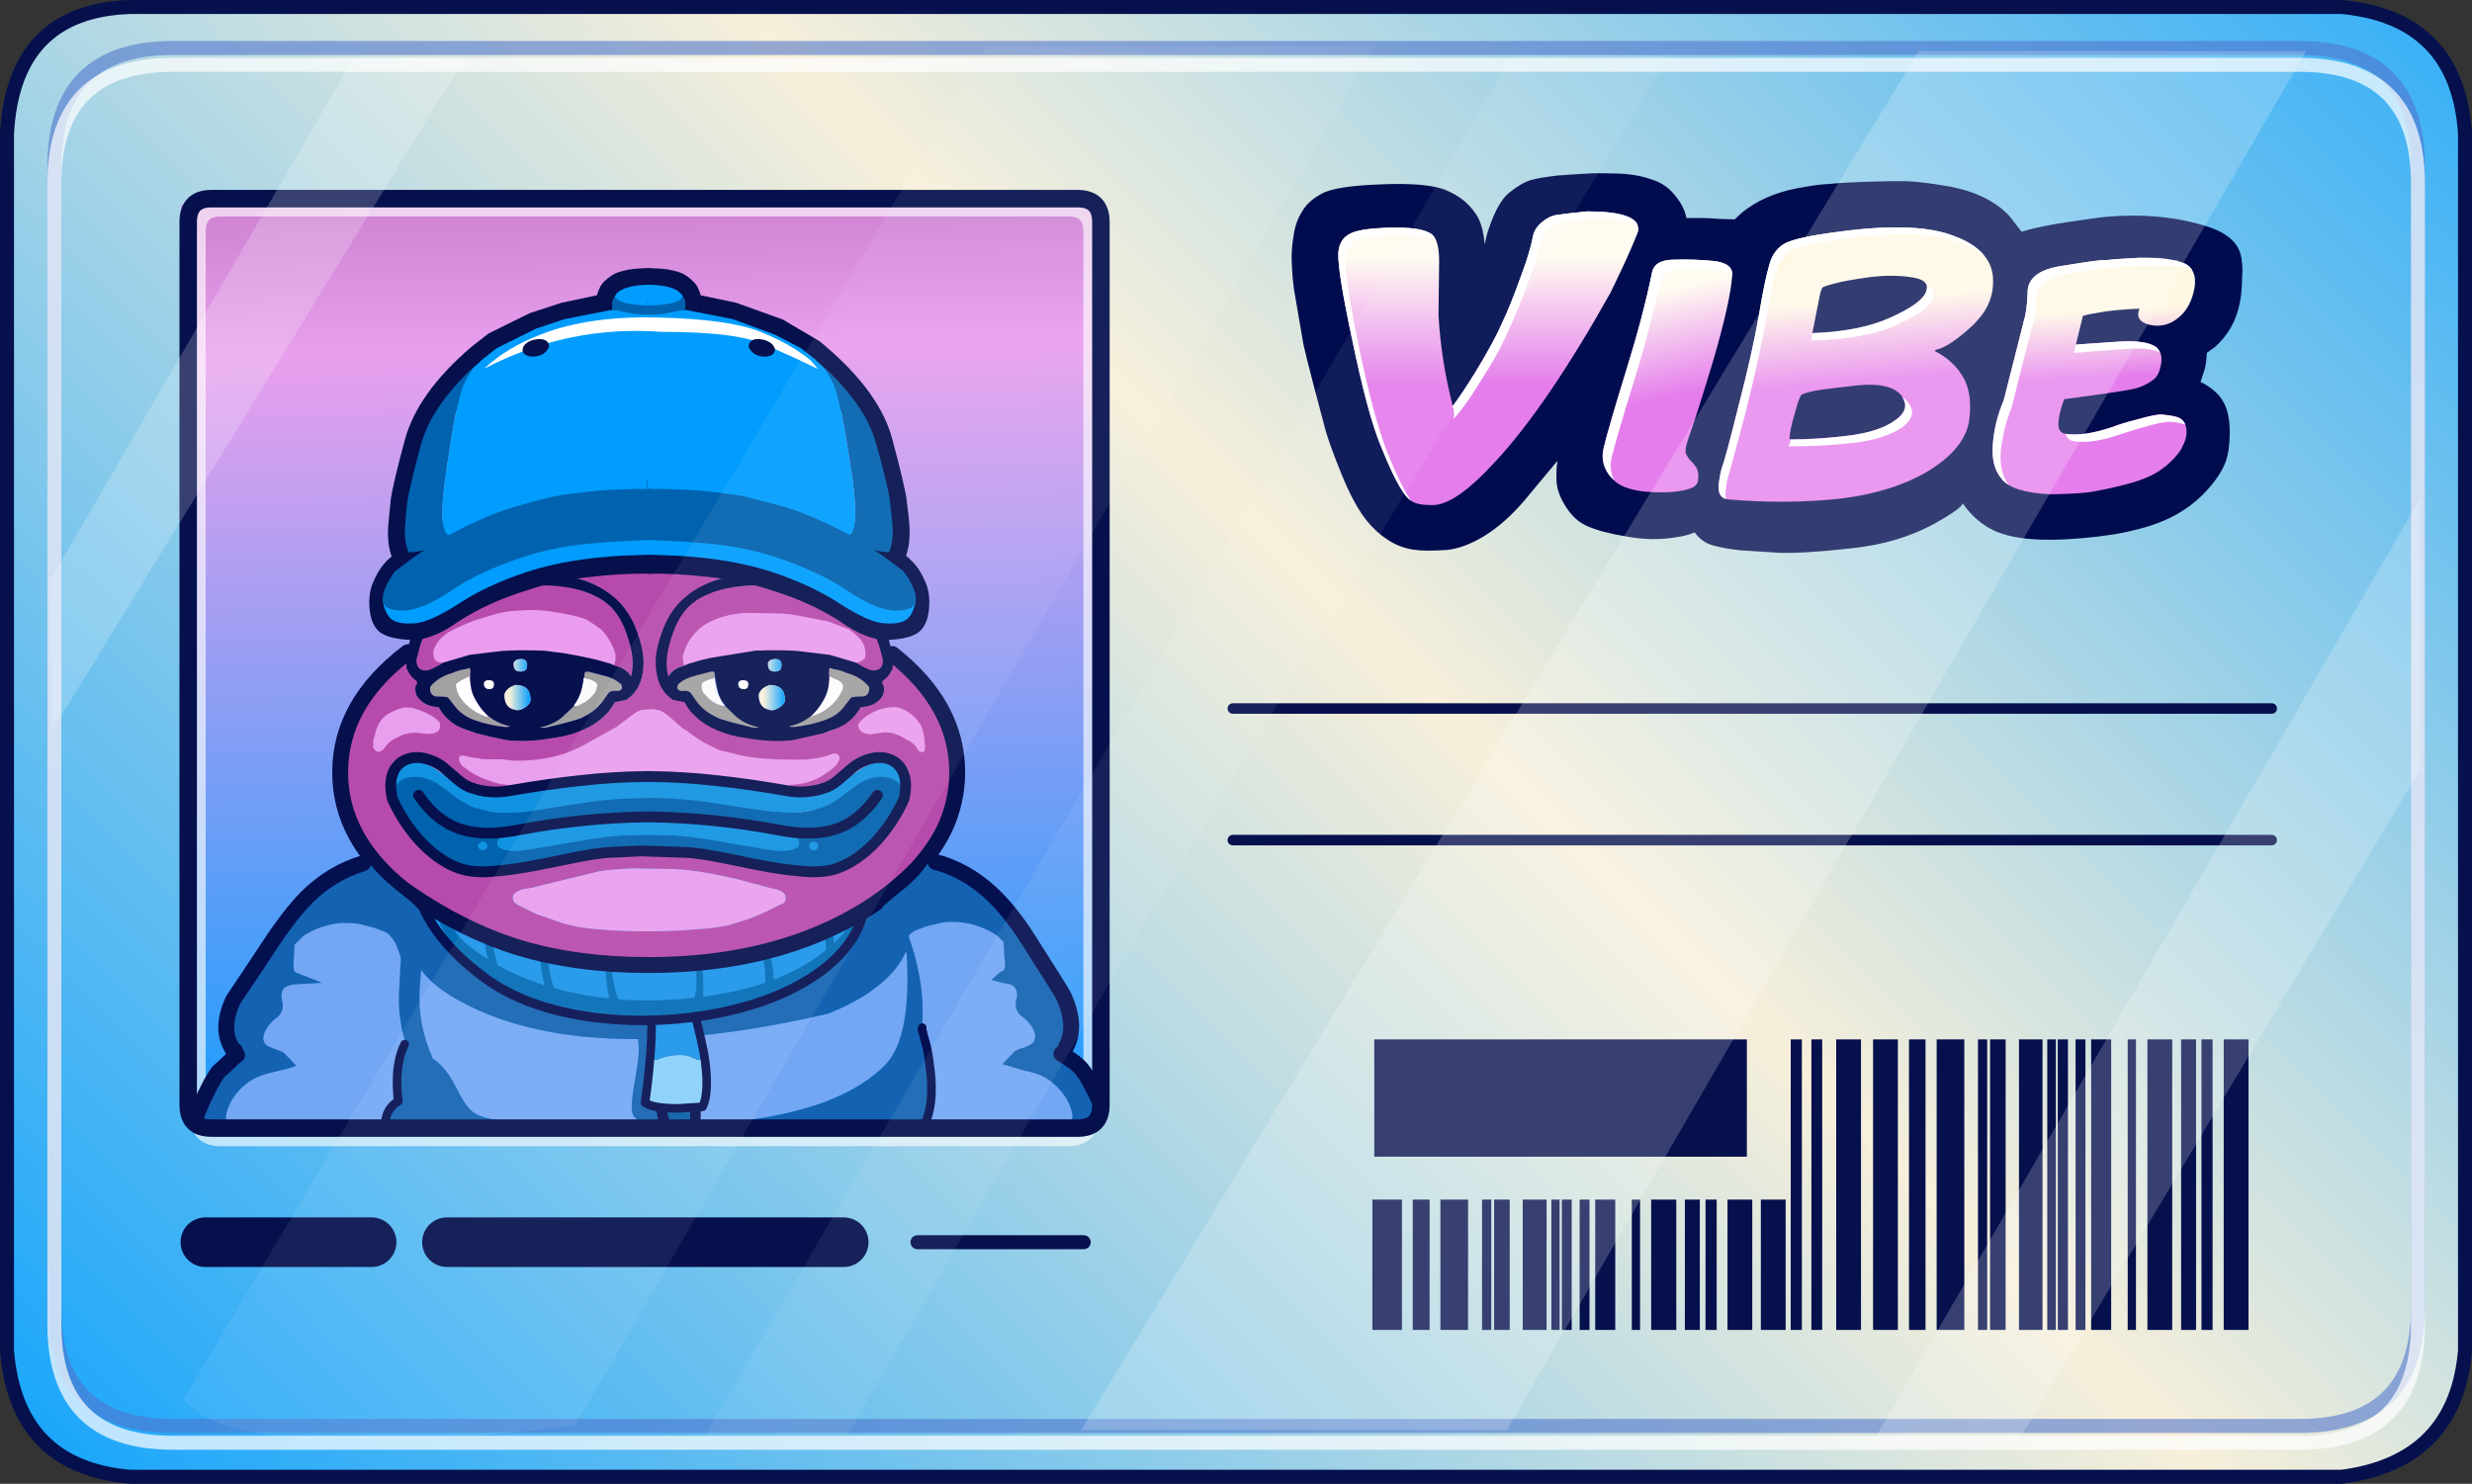 <?xml version="1.0" encoding="UTF-8"?><svg id="Layer_1" xmlns="http://www.w3.org/2000/svg" width="388.8" height="233.4" xmlns:xlink="http://www.w3.org/1999/xlink" viewBox="0 0 388.8 233.4"><rect x="0" y="0" width="388.8" height="233.4" fill="#333333" stroke="none"/><defs><style>.cls-1{fill:#1193e3;}.cls-1,.cls-2,.cls-3,.cls-4,.cls-5,.cls-6,.cls-7,.cls-8,.cls-9,.cls-10,.cls-11,.cls-12,.cls-13,.cls-14,.cls-15,.cls-16,.cls-17,.cls-18,.cls-19,.cls-20,.cls-21,.cls-22,.cls-23,.cls-24,.cls-25,.cls-26,.cls-27,.cls-28,.cls-29,.cls-30,.cls-31,.cls-32,.cls-33,.cls-34,.cls-35,.cls-36,.cls-37,.cls-38,.cls-39,.cls-40{stroke-width:0px;}.cls-2{fill:url(#linear-gradient);}.cls-41,.cls-42,.cls-43,.cls-44,.cls-45,.cls-46,.cls-47,.cls-48,.cls-49,.cls-50,.cls-51,.cls-52,.cls-53,.cls-54,.cls-55{fill:none;stroke-linecap:round;stroke-linejoin:round;}.cls-41,.cls-42,.cls-44,.cls-50,.cls-51,.cls-52,.cls-55{stroke:#05104d;}.cls-41,.cls-48,.cls-53{stroke-width:2.2px;}.cls-42{stroke-width:2.75px;}.cls-3{fill:#e89fed;}.cls-43{stroke-width:2px;}.cls-43,.cls-45,.cls-47,.cls-49,.cls-54{stroke:#051051;}.cls-4{fill:#0162ae;}.cls-5{fill:#1463b2;}.cls-6{fill:url(#linear-gradient-6);}.cls-44{stroke-width:7.8px;}.cls-45{stroke-width:1.5px;}.cls-46,.cls-49,.cls-55{stroke-width:2.5px;}.cls-46,.cls-53{stroke:#fff;}.cls-7{fill:#fcfdfd;}.cls-8{fill:#fafafb;}.cls-47{stroke-width:1.35px;}.cls-48{stroke:#5073cc;}.cls-9{fill:#1c94ea;}.cls-10{fill:#075fa6;}.cls-50{stroke-width:1.7px;}.cls-56{opacity:.64;}.cls-51,.cls-54{stroke-width:1.65px;}.cls-11{fill:url(#linear-gradient-5);}.cls-12{fill:#757b9c;}.cls-57{opacity:.58;}.cls-13{fill:#026cb6;}.cls-14{fill:#fff;}.cls-52{stroke-width:1.85px;}.cls-15{fill:rgba(255,255,255,.07);}.cls-16{fill:#89d0fa;}.cls-17{fill:url(#linear-gradient-2);}.cls-18{fill:#f9f9fa;}.cls-19{fill:rgba(255,255,255,.2);}.cls-20{fill:#0163af;}.cls-21{fill:#b74bab;}.cls-22{fill:url(#linear-gradient-7);}.cls-23{fill:url(#linear-gradient-3);}.cls-24{fill:#ea9dee;}.cls-25{fill:#f7f7f9;}.cls-26{fill:#000c4e;}.cls-27{fill:#a1a1a2;}.cls-28{fill:#747a9a;}.cls-29{fill:#f4f5f7;}.cls-30{fill:#1192e1;}.cls-31{fill:#a6aabf;}.cls-32{fill:url(#linear-gradient-8);}.cls-33{fill:#05104d;}.cls-34{fill:#fcfcfd;}.cls-35{fill:#06114e;}.cls-36{fill:#dbdce2;}.cls-37{fill:url(#linear-gradient-4);}.cls-38{fill:#fcfcfc;}.cls-39{fill:#009dff;}.cls-40{fill:#73a7f4;}.cls-58{opacity:.71;}</style><linearGradient id="linear-gradient" x1="-322.68" y1="215.61" x2="-329.25" y2="594.59" gradientTransform="translate(445.5 479.1) scale(1 -1)" gradientUnits="userSpaceOnUse"><stop offset=".19" stop-color="#009dff"/><stop offset=".55" stop-color="#e89fed"/><stop offset=".78" stop-color="#85388a"/><stop offset="1" stop-color="#009dff"/></linearGradient><linearGradient id="linear-gradient-2" x1="-440.26" y1="173.78" x2="-62.48" y2="551.56" gradientTransform="translate(445.5 479.1) scale(1 -1)" gradientUnits="userSpaceOnUse"><stop offset=".05" stop-color="#009dff"/><stop offset=".55" stop-color="#f7efda"/><stop offset="1" stop-color="#009dff"/></linearGradient><linearGradient id="linear-gradient-3" x1="-320.32" y1="340.76" x2="-313.01" y2="340.76" gradientTransform="translate(396.45 448.45) scale(1 -1)" gradientUnits="userSpaceOnUse"><stop offset=".05" stop-color="#fff"/><stop offset=".55" stop-color="#f7efda"/><stop offset="1" stop-color="#009dff"/></linearGradient><linearGradient id="linear-gradient-4" x1="-280.32" x2="-273.01" xlink:href="#linear-gradient-3"/><linearGradient id="linear-gradient-5" x1="-178.96" y1="401.86" x2="-186.91" y2="438.38" gradientTransform="translate(445.5 479.1) scale(1 -1)" gradientUnits="userSpaceOnUse"><stop offset=".41" stop-color="#e57eec"/><stop offset=".85" stop-color="#fffbf1"/></linearGradient><linearGradient id="linear-gradient-6" x1="-211.4" y1="400.65" x2="-211.4" y2="445.05" xlink:href="#linear-gradient-5"/><linearGradient id="linear-gradient-7" x1="-115.15" y1="401.83" x2="-117.2" y2="440.68" gradientTransform="translate(445.5 479.1) scale(1 -1)" gradientUnits="userSpaceOnUse"><stop offset=".46" stop-color="#e57eec"/><stop offset=".73" stop-color="#fff8e5"/></linearGradient><linearGradient id="linear-gradient-8" x1="-151.87" y1="396.93" x2="-155.7" y2="444.71" xlink:href="#linear-gradient-7"/></defs><g id="Layer2_0_MEMBER_0_MEMBER_0_MEMBER_0_MEMBER_0_FILL"><path class="cls-2" d="M192.15,220.15l22.8-198.6H25.75v198.6h166.4Z"/></g><g id="Layer2_0_MEMBER_1_MEMBER_0_MEMBER_0_MEMBER_0_MEMBER_0_FILL"><path class="cls-17" d="M387.7,21c-.8-12.13-7.27-18.77-19.4-19.9H20.5C8.27,1.5,1.8,8.13,1.1,21v191.45c1,12.23,7.47,18.85,19.4,19.85h347.8c11.93-1.57,18.4-8.18,19.4-19.85V21M172.95,31.8l-.45,144.25-142.1,2.35-1.9-146.15,144.45-.45Z"/></g><path id="Layer2_0_MEMBER_1_MEMBER_0_MEMBER_1_MEMBER_0_1_STROKES" class="cls-41" d="M20.5,1.1h347.8c12.13,1.13,18.6,7.77,19.4,19.9v191.45c-1,11.67-7.47,18.28-19.4,19.85H20.5c-11.93-1-18.4-7.62-19.4-19.85V21C1.8,8.13,8.27,1.5,20.5,1.1Z"/><g class="cls-57"><path id="IDcard_svg_Assets_Layer_1_Group_1_0_Layer0_0_MEMBER_0_MEMBER_0_MEMBER_0_1_STROKES" class="cls-48" d="M27.2,7.55h334.5c12.4,0,18.6,6.22,18.6,18.65v179.45c0,12.43-6.2,18.65-18.6,18.65H27.2c-12.43,0-18.65-6.22-18.65-18.65V26.2c0-12.43,6.22-18.65,18.65-18.65Z"/></g><g class="cls-58"><path id="IDcard_svg_Assets_Layer_1_Group_0_Layer0_0_MEMBER_0_MEMBER_0_MEMBER_0_1_STROKES" class="cls-53" d="M27.2,10.2h334.5c12.4,0,18.6,6.22,18.6,18.65v179.45c0,12.43-6.2,18.65-18.6,18.65H27.2c-12.43,0-18.65-6.22-18.65-18.65V28.85c0-12.43,6.22-18.65,18.65-18.65Z"/></g><g class="cls-56"><path id="IDcard_svg_Assets_Layer_1_Group_6_0_Layer0_0_MEMBER_0_MEMBER_0_MEMBER_0_1_STROKES" class="cls-46" d="M34.7,32.8h133.35c2.4,0,3.6,1.23,3.6,3.7v138.85c0,2.47-1.2,3.7-3.6,3.7H34.7c-2.4,0-3.6-1.23-3.6-3.7V36.5c0-2.47,1.2-3.7,3.6-3.7Z"/></g><g id="Layer2_0_MEMBER_3_MEMBER_0_MEMBER_0_MEMBER_0_FILL"><path class="cls-33" d="M216.15,163.5v18.45h58.6v-18.45h-58.6Z"/></g><path id="Layer2_0_MEMBER_3_MEMBER_1_MEMBER_0_1_STROKES" class="cls-51" d="M193.9,132.15h163.4M193.9,111.45h163.4"/><path id="Layer2_0_MEMBER_3_MEMBER_2_MEMBER_0_1_STROKES" class="cls-44" d="M32.3,195.4h26.15M70.3,195.4h62.4"/><path id="Layer2_0_MEMBER_3_MEMBER_3_MEMBER_0_1_STROKES" class="cls-41" d="M144.3,195.4h26.15"/><g id="Layer2_0_MEMBER_4_MEMBER_0_FILL"><path class="cls-40" d="M51.65,139.05c-.93.37-1.92.97-2.95,1.8-3.13,2.53-5.6,6.42-7.4,11.65l-.4.25-.95.75c-1.03.83-1.87,1.73-2.5,2.7-2.13,3.17-2.18,6.42-.15,9.75l-.95.5c-.83.57-1.52,1.13-2.05,1.7-1.53,1.63-2.45,3.63-2.75,6l.8,2.35h6.7c3.37,0,7.85.13,13.45.4,6.73.3,11.22.47,13.45.5.77-2.23.7-4.22-.2-5.95,5.17-30.1.3-40.93-14.6-32.5,1.07-.2,1.53-.27,1.4-.2-.3.07-.6.17-.9.3Z"/></g><g id="Layer2_0_MEMBER_4_MEMBER_1_FILL"><path class="cls-5" d="M47,142.45c-2.13,2.3-3.42,3.7-3.85,4.2-1.43,1.77-2.47,3.55-3.1,5.35-.1.07-.12.32-.05.75.1.4.08.65-.05.75-1.03.83-1.87,1.73-2.5,2.7-2.13,3.17-2.18,6.42-.15,9.75l-.95.5c-.83.57-1.52,1.13-2.05,1.7-1.53,1.63-2.45,3.63-2.75,6-.4,1.07-.5,1.92-.3,2.55.77-.03,2.28-.1,4.55-.2l-.15-.2c-.1-.23-.13-.45-.1-.65l.1-.65c.27-1.03.78-2.03,1.55-3,.77-.93,1.62-1.67,2.55-2.2.83-.47,1.97-.87,3.4-1.2l1.75-.4c.5-.13,1.07-.32,1.7-.55l-1.9-2c-.2-.17-.7-.38-1.5-.65-.7-.27-1.15-.48-1.35-.65-.57-.6-.58-1.37-.05-2.3.37-.73.93-1.38,1.7-1.95.4-.27.68-.63.85-1.1.17-.5.18-.97.05-1.4-.2-.83-.15-1.5.15-2,.37-.43.97-.68,1.8-.75l4.35-.25-4.1-1.6-.35-.3-.05-.3c-.07-.37-.05-.95.05-1.75.03-1.67.12-2.77.25-3.3.03-.3.4-1.32,1.1-3.05.63-1.53,2.05-3.38,4.25-5.55-1.53.6-3.15,1.83-4.85,3.7Z"/></g><g id="Layer2_0_MEMBER_4_MEMBER_2_FILL"><path class="cls-40" d="M163.35,152.55l-.4-.25c-1.8-5.27-4.28-9.15-7.45-11.65-.93-.8-1.92-1.4-2.95-1.8l-.85-.35,1.4.25c-14.9-8.43-19.77,2.4-14.6,32.5-.93,1.83-.97,3.92-.1,6.25,4.07-.07,7.47-.02,10.2.15l.7.05c5.93-.23,9.12-.37,9.55-.4,3.6-.17,6.77-.4,9.5-.7l1.35-.55c.27-.83.78-1.6,1.55-2.3l.2-3.65c-.37-.77-.87-1.48-1.5-2.15-.77-.77-1.45-1.33-2.05-1.7l-.95-.5c2.07-3.4,2.02-6.65-.15-9.75-.67-.97-1.52-1.88-2.55-2.75l-.9-.7Z"/></g><g id="Layer2_0_MEMBER_4_MEMBER_3_FILL"><path class="cls-5" d="M164.55,152.55l-.65-.5c-.63-1.83-1.63-3.67-3-5.5-.73-1.03-1.95-2.48-3.65-4.35-1.67-1.8-3.3-3.02-4.9-3.65,2.23,2.1,3.67,3.93,4.3,5.5.6,1.5.97,2.53,1.1,3.1.07.37.13,1.47.2,3.3.13.6.17,1.17.1,1.7,0,.13-.03.23-.1.3-.03.17-.13.27-.3.3l-.4.2-1.35,1.2,1.95.5c.9.07,1.5.32,1.8.75.37.47.42,1.13.15,2-.1.53-.07,1,.1,1.4.13.4.42.77.85,1.1.73.53,1.3,1.17,1.7,1.9.5,1,.47,1.77-.1,2.3-.17.2-.62.43-1.35.7-.53.13-1.02.33-1.45.6l-1.9,2,3.45,1c1.47.3,2.58.68,3.35,1.15,1,.6,1.85,1.35,2.55,2.25.73.87,1.25,1.87,1.55,3l.15.65-.1.6c-.07.17-.25.33-.55.5l-.25.1.55-.05,1.35-.55c.57.23,1.1.1,1.6-.4.5-.67.87-1.1,1.1-1.3.2-2.43-.12-3.85-.95-4.25-.37-.77-.87-1.48-1.5-2.15-.77-.77-1.45-1.33-2.05-1.7l-.95-.5c2.07-3.4,2.02-6.65-.15-9.75-.1-.17-.33-.6-.7-1.3-.23-.5-.55-.9-.95-1.2-.1-.1-.2-.27-.3-.5-.1-.23-.2-.38-.3-.45Z"/></g><g id="Layer2_0_MEMBER_4_MEMBER_4_MEMBER_0_MEMBER_0_MEMBER_0_MEMBER_0_FILL"><path class="cls-40" d="M131.1,130.4c2.63,2.33,4.9,4.62,6.8,6.85l-.7-1.1-.05-.05-.5-.7-.35-.05-.7-1.1c-1-1.63-2.5-2.92-4.5-3.85Z"/></g><g id="Layer2_0_MEMBER_4_MEMBER_4_MEMBER_0_MEMBER_0_MEMBER_0_MEMBER_1_FILL"><path class="cls-40" d="M145.1,162.3c.07.88.15,1.54.25,2,.03.4.25,1.6.65,3.6.27,1.3.4,2.55.4,3.75,0,1.43-.23,2.95-.7,4.55.9-2.23,1.05-5.3.45-9.2-.13-1.17-.38-2.38-.75-3.65l-.3-1.05Z"/></g><g id="Layer2_0_MEMBER_4_MEMBER_4_MEMBER_0_MEMBER_0_MEMBER_0_MEMBER_2_FILL"><path class="cls-40" d="M142.95,146.65l.05.95c.57,1.47,1.03,3.1,1.4,4.9.57,2.53.8,5.08.7,7.65l-.05,1.5c1.2-3.9.5-8.9-2.1-15Z"/></g><g id="Layer2_0_MEMBER_4_MEMBER_4_MEMBER_0_MEMBER_0_MEMBER_0_MEMBER_3_FILL"><path class="cls-40" d="M102.55,163.4c.13,1.63.03,3.42-.3,5.35l-.75,5.45c.2.1.45.15.75.15h.75c.67.07,1.12.27,1.35.6l.2.6.05,1.4h1.25c4.1,0,7.88-.23,11.35-.7,4.67-.6,8.78-1.55,12.35-2.85,4.27-1.6,7.55-3.63,9.85-6.1,2.63-2.87,3.7-8.63,3.2-17.3l-.1-.3c-1.73,3.9-5.82,7.15-12.25,9.75-10.17,2.37-19.4,3.68-27.7,3.95Z"/></g><g id="Layer2_0_MEMBER_4_MEMBER_4_MEMBER_0_MEMBER_0_MEMBER_0_MEMBER_4_FILL"><path class="cls-40" d="M68.65,135.05l.05-.05c-.03-.23,0-.48.1-.75.03-.33.18-.7.45-1.1.67-1.2,1.47-2.22,2.4-3.05l-.35-.05c-8.4,9.87-10.95,21.27-7.65,34.2-.8,1.6-1.2,3.57-1.2,5.9,0,1.27.07,2.28.2,3.05l-.05-3.55c.07-1.53.22-2.68.45-3.45.2-.67.5-1.13.9-1.4l-.7-2.7c-.43-2.2-.6-4.17-.5-5.9l.35-6.45c0-1.03.03-1.75.1-2.15l1.6-6.2c.33-1,.7-1.9,1.1-2.7.7-1.33,1.62-2.55,2.75-3.65Z"/></g><g id="Layer2_0_MEMBER_4_MEMBER_4_MEMBER_0_MEMBER_0_MEMBER_0_MEMBER_5_FILL"><path class="cls-40" d="M132.55,177.1c2-.03,4-.03,6,0,.87.07,1.72.07,2.55,0,.03-.23.03-.5,0-.8-.03-.43-.18-.83-.45-1.2-.33-.37-.67-.6-1-.7-.43-.1-.92-.05-1.45.15-1.7.93-3.58,1.78-5.65,2.55Z"/></g><g id="Layer2_0_MEMBER_4_MEMBER_4_MEMBER_0_MEMBER_0_MEMBER_0_MEMBER_6_FILL"><path class="cls-40" d="M97.1,129.7l4.65-1.3-7.15,1,2.5.3Z"/></g><g id="Layer2_0_MEMBER_4_MEMBER_4_MEMBER_0_MEMBER_0_MEMBER_0_MEMBER_7_FILL"><path class="cls-40" d="M71.15,156.8c-2.33-1.43-3.97-2.85-4.9-4.25l-.25,3.1c-.1,1.87.02,3.67.35,5.4.37,1.9.9,3.62,1.6,5.15l.1.3.2.15c.8.53,1.55,1.3,2.25,2.3.43.6.93,1.48,1.5,2.65.6,1.13,1.08,1.92,1.45,2.35.57.77,1.27,1.3,2.1,1.6,2.47.9,7.07,1.4,13.8,1.5,1.23.03,4.1.02,8.6-.05h4.45l.05-.45c-.23-.03-.5-.05-.8-.05l-.75-.1-.75-.35c-.23-.17-.4-.35-.5-.55-.1-.13-.18-.37-.25-.7l-.05-.75c.07-1.2.17-2.13.3-2.8l.45-2.75c.17-.93.28-1.87.35-2.8.03-.73,0-1.48-.1-2.25-11.9.07-21.63-2.15-29.2-6.65Z"/></g><g id="Layer2_0_MEMBER_4_MEMBER_4_MEMBER_0_MEMBER_0_MEMBER_0_MEMBER_8_FILL"><path class="cls-5" d="M71.9,129.9l-.25.2c-.93.83-1.73,1.85-2.4,3.05-.27.4-.42.77-.45,1.1-.1.27-.13.52-.1.75l-.05.05c-1.13,1.1-2.05,2.32-2.75,3.65-.4.8-.77,1.7-1.1,2.7l-1.6,6.2c-.07.4-.1,1.12-.1,2.15l-.35,6.45c-.1,1.73.07,3.7.5,5.9l.7,2.7c-.4.27-.7.73-.9,1.4-.23.77-.38,1.92-.45,3.45l.05,3.55c-1.23.8-1.85,2.17-1.85,4.1h3.35c2.23-.03,5.32,0,9.25.1,4.4.13,7.48.2,9.25.2,2.17,0,5.4-.02,9.7-.05,3.9-.03,7.15-.02,9.75.05l2.6.05c2.77-.83,5.7-.8,8.8.1l2-.05c.07,0,2.92-.12,8.55-.35,3.4-.13,6.23-.22,8.5-.25.03,0,1.23.25,3.6.75,1.43.27,2.5.22,3.2-.15l.05-.05c.18-.01.44-.08.8-.2.5-.17.8-.18.9-.05.07.1.02.17-.15.2-.23.03-.35.13-.35.3.03.07.18.03.45-.1.27-.17.4-.2.4-.1.5,0,1.23-.12,2.2-.35.93-.2,1.68-.3,2.25-.3l-.2-.85c.47-1.6.7-3.12.7-4.55,0-1.2-.13-2.45-.4-3.75-.4-2-.62-3.2-.65-3.6-.1-.47-.18-1.15-.25-2.05l-.1-.35.05-.25.05-1.5c.1-2.57-.13-5.12-.7-7.65-.37-1.8-.83-3.43-1.4-4.9l-.05-.95-.85-1.9c-1.17-2.43-2.38-4.65-3.65-6.65l-.55-.85c-1.9-2.23-4.17-4.52-6.8-6.85-5.63-2.73-15.25-3.2-28.85-1.4l-5.15.7-2.5-.3-3.75.55c.27-.27-.77-.5-3.1-.7-.83-.07-1.43-.13-1.8-.2-1.33-.13-2.07-.27-2.2-.4.07-.17.07-.3,0-.4-.07-.4-.18-.68-.35-.85-.2-.2-.43-.35-.7-.45l-.8-.1-3.4.25c-.63,0-1.22.03-1.75.1-.43.1-.92.28-1.45.55l-1.3.75c-1,.57-1.7,1.03-2.1,1.4M66,155.65l.25-3.1c.93,1.4,2.57,2.82,4.9,4.25,7.57,4.5,17.3,6.72,29.2,6.65.1.77.13,1.52.1,2.25-.07.93-.18,1.87-.35,2.8l-.45,2.75c-.13.67-.23,1.6-.3,2.8l.05.75c.07.33.15.57.25.7.1.2.27.38.5.55l.75.35.75.1c.3,0,.57.02.8.05l-.05.45h-4.45c-4.5.07-7.37.08-8.6.05-6.73-.1-11.33-.6-13.8-1.5-.83-.3-1.53-.83-2.1-1.6-.37-.43-.85-1.22-1.45-2.35-.57-1.17-1.07-2.05-1.5-2.65-.7-1-1.45-1.77-2.25-2.3l-.2-.15-.1-.3c-.7-1.53-1.23-3.25-1.6-5.15-.33-1.73-.45-3.53-.35-5.4M102.25,168.75c.33-1.93.43-3.72.3-5.35,8.3-.27,17.53-1.58,27.7-3.95,6.43-2.6,10.52-5.85,12.25-9.75l.1.3c.5,8.67-.57,14.43-3.2,17.3-2.3,2.47-5.58,4.5-9.85,6.1-3.57,1.3-7.68,2.25-12.35,2.85-3.47.47-7.25.7-11.35.7h-1.25l-.05-1.4-.2-.6c-.23-.33-.68-.53-1.35-.6h-.75c-.3,0-.55-.05-.75-.15l.75-5.45Z"/></g><path id="Layer2_0_MEMBER_4_MEMBER_4_MEMBER_0_MEMBER_1_MEMBER_0_1_STROKES" class="cls-47" d="M62.65,173.2c-1.3.8-1.98,1.97-2.05,3.5"/><path id="Layer2_0_MEMBER_4_MEMBER_4_MEMBER_0_MEMBER_1_MEMBER_1_1_STROKES" class="cls-47" d="M145.1,162.25l-.1-.35.05-.25"/><path id="Layer2_0_MEMBER_4_MEMBER_4_MEMBER_0_MEMBER_1_MEMBER_2_1_STROKES" class="cls-47" d="M62.65,173.2c-.13-.77-.2-1.78-.2-3.05,0-2.33.4-4.3,1.2-5.9"/><path id="Layer2_0_MEMBER_4_MEMBER_4_MEMBER_0_MEMBER_1_MEMBER_3_1_STROKES" class="cls-47" d="M145.1,162.3l.3,1.05c.37,1.27.62,2.48.75,3.65.6,3.9.45,6.97-.45,9.2"/><g id="Layer2_0_MEMBER_4_MEMBER_4_MEMBER_1_MEMBER_0_MEMBER_0_MEMBER_0_FILL"><path class="cls-10" d="M103.85,165.9c.07.33.22,1.5.45,3.5.23,2.23.38,4.97.45,8.2,1.33-.37,2.82-.55,4.45-.55-.2-3.43-.63-7.17-1.3-11.2-.1-1.23-.33-2.17-.7-2.8-.77-1.37-1.95-.85-3.55,1.55l.2,1.3Z"/></g><path id="Layer2_0_MEMBER_4_MEMBER_4_MEMBER_2_MEMBER_0_MEMBER_0_1_STROKES" class="cls-54" d="M109.35,176.75c.1-4.23.07-7.12-.1-8.65-.53-4.5-1.88-6.3-4.05-5.4-1.73.7-2.4,2.9-2,6.6.2,2,.65,4.53,1.35,7.6"/><g id="Layer2_0_MEMBER_4_MEMBER_4_MEMBER_3_MEMBER_0_MEMBER_0_MEMBER_0_FILL"><path class="cls-16" d="M110.8,166.3l-.15.15c-.17.17-.33.25-.5.25-.23.07-.48.02-.75-.15l-.7-.3c-.43-.2-.98-.3-1.65-.3-1-.03-2.05.13-3.15.5-.27.13-.47.2-.6.2-.27.07-.47.08-.6.05-.1,0-.25-.07-.45-.2l-.05.45c-.2,2.33-.45,4.5-.75,6.5.8.6,2.55.9,5.25.9l3.8-.25c.77-1.6.87-4.2.3-7.8Z"/></g><g id="Layer2_0_MEMBER_4_MEMBER_4_MEMBER_3_MEMBER_0_MEMBER_0_MEMBER_1_FILL"><path class="cls-9" d="M101.55,158.4l-.05.65.4,3.25c.07,1.07.05,1.95-.05,2.65l-.05.55.1.55.3.45h.05c.2.13.35.2.45.2.13.03.33.02.6-.05.13,0,.33-.07.6-.2,1.1-.37,2.15-.53,3.15-.5.67,0,1.22.1,1.65.3l.7.3c.27.17.52.22.75.15.17,0,.33-.08.5-.25l.15-.15.15-.3c.1-.17.12-.37.05-.6l-.25-.5-.1-.1c.03-.1.02-.27-.05-.5-.03-.17-.12-.32-.25-.45l-.15-.15-.05-1.4-.3-1.6c-.2-.7-.62-1.35-1.25-1.95-.53-.5-1.23-.88-2.1-1.15-.1-.03-.55-.12-1.35-.25l-2.35-.15c-.2,0-.38.05-.55.15-.2.1-.37.23-.5.4l-.2.65Z"/></g><path id="Layer2_0_MEMBER_4_MEMBER_4_MEMBER_4_MEMBER_0_MEMBER_0_1_STROKES" class="cls-47" d="M109.45,160.2l.4,1.6c.17.63.45,1.9.85,3.8.67,4,.6,6.83-.2,8.5l-3.8.25c-2.7,0-4.45-.3-5.25-.9.3-2,.55-4.17.75-6.5.4-4.5.37-7.18-.1-8.05-.23-.5-.02-.87.65-1.1.6-.2,1.42-.25,2.45-.15,1.1.17,2,.43,2.7.8.9.5,1.42,1.08,1.55,1.75Z"/><g id="Layer2_0_MEMBER_4_MEMBER_5_MEMBER_5_FILL"><path class="cls-18" d="M91.95,106.7l-.1-.05c-.07.57-.23,1.38-.5,2.45-.23.67-.58,1.28-1.05,1.85v.1c.33.1.67.02,1-.25l.15-.1c.97-.4,1.7-1.05,2.2-1.95l.2-.55c.1-.33.15-.52.15-.55-.43-.53-1.12-.85-2.05-.95M77.4,107.1c-.57-.2-.98-.12-1.25.25-.03.47.07.77.3.9l.2.1c.63.1.97-.07,1-.5.1-.4.02-.65-.25-.75M82.8,105.25l.05-.15c.23-1.1-.18-1.57-1.25-1.4-.37.03-.63.22-.8.55v.1c-.07,1,.42,1.42,1.45,1.25.17-.03.35-.15.55-.35Z"/><path class="cls-7" d="M81.9,107.85h-1.1c-.67.23-1.15.68-1.45,1.35-.03,1.33.45,2.13,1.45,2.4h1.15c.57-.2,1.03-.55,1.4-1.05.1-.27.12-.62.05-1.05-.1-.93-.6-1.48-1.5-1.65Z"/></g><g id="Layer2_0_MEMBER_4_MEMBER_5_MEMBER_5_MEMBER_0_MEMBER_0_FILL"><path class="cls-3" d="M144.2,136.55c1.87-2.07,3.3-4.13,4.3-6.2l-.6.55c-.6,1.37-1.3,2.48-2.1,3.35-1.4,1.53-1.93,2.3-1.6,2.3M137.4,107.1c-3.73-1.83-3.98-4.13-.75-6.9l-.3-.2c-9.57-5.93-21.02-8.9-34.35-8.9s-24.75,2.97-34.25,8.9c-9.5,5.9-14.25,13.03-14.25,21.4,0,6.9,3.23,12.95,9.7,18.15l.95.2c-1.17-.93-2.35-2-3.55-3.2.3,0-.25-.77-1.65-2.3-.8-.9-1.48-2.02-2.05-3.35l-.65-.5c-1.33-2.8-2-5.8-2-9,0-8.3,4.62-15.37,13.85-21.2,3.27,2.77,3.02,5.07-.75,6.9-3.77,1.87-6.37,4.03-7.8,6.5-1.43,2.43-2.28,4.62-2.55,6.55-.2,1.87.07,4,.8,6.4.77,2.47,3.68,3.67,8.75,3.6,5.13,0,7.87,1.92,8.2,5.75.4,3.83,1.93,6.25,4.6,7.25,2.77,1.1,6.82,2.05,12.15,2.85,5.53.83,12.97.8,22.3-.1,9.5-.9,14.45-3.93,14.85-9.1.47-5.13,3.47-7.4,9-6.8,5.6.57,8.72-1.4,9.35-5.9.23-1.77.25-3.25.05-4.45-.2-1.33-.93-3.28-2.2-5.85-1.27-2.57-3.75-4.8-7.45-6.7M114.5,104.45c1.37.3,2.07.45,2.1.45.8.23,1.43.55,1.9.95.27.2.68.7,1.25,1.5.67,1.1,1.07,1.88,1.2,2.35.27.87.27,1.77,0,2.7-.27.9-.73,1.67-1.4,2.3-.53.53-1.13.9-1.8,1.1-.93.3-2.17.27-3.7-.1-1.87-.5-3.6-1.3-5.2-2.4-.4-.27-.83-.63-1.3-1.1-.63-.73-1.03-1.6-1.2-2.6-.13-1,0-1.93.4-2.8s1.03-1.57,1.9-2.1c.83-.53,1.73-.8,2.7-.8.43,0,.97.07,1.6.2.33.07.85.18,1.55.35M86.2,105.75c.33-.17,1.3-.45,2.9-.85,1.77-.5,3.05-.73,3.85-.7,1.53.1,2.73.78,3.6,2.05.9,1.2,1.18,2.55.85,4.05-.37,1.47-1.2,2.57-2.5,3.3-.37.2-.95.43-1.75.7-1.27.43-2.32.7-3.15.8-1,.17-1.93.13-2.8-.1-.97-.23-1.8-.75-2.5-1.55-.67-.8-1.07-1.7-1.2-2.7-.1-1,.1-1.97.6-2.9s1.2-1.63,2.1-2.1Z"/></g><g id="Layer2_0_MEMBER_4_MEMBER_5_MEMBER_5_MEMBER_1_MEMBER_0_MEMBER_0_FILL"><path class="cls-9" d="M65.3,134.2c-.3,3.17.3,6.27,1.8,9.3,1.9,3.77,5.15,7.35,9.75,10.75,4.03,2.93,9.28,4.9,15.75,5.9,6.13.9,12.37.8,18.7-.3,6.37-1.1,11.77-3.07,16.2-5.9,4.73-3.03,7.55-6.7,8.45-11,1.17-5.63-1.62-10-8.35-13.1-5.4-2.5-13.18-4.15-23.35-4.95-7.1-.53-15.18-.65-24.25-.35-5,.23-8.73.47-11.2.7-.47.57-.98,1.38-1.55,2.45-1.1,2.1-1.75,4.27-1.95,6.5Z"/></g><g id="Layer2_0_MEMBER_4_MEMBER_5_MEMBER_5_MEMBER_2_MEMBER_0_MEMBER_0_FILL"><path class="cls-13" d="M69.25,145.45l.65,1.35c.63,1.1,1.48,2.22,2.55,3.35,3.33,3.43,8.02,5.98,14.05,7.65l.3.35c.1.07.23.1.4.1l.3-.15c5.07,1.23,10.72,1.8,16.95,1.7,6.4-.03,11.93-.95,16.6-2.75,3.8-1.43,6.95-3.43,9.45-6h.25c.17-.07.3-.17.4-.3.13-.13.2-.33.2-.6,1.83-2.07,3.2-4.42,4.1-7.05l.6-2.35.05-.5c-.1.67-.35,1.42-.75,2.25-.9,2.07-2.28,4.02-4.15,5.85-.2-1.73-.52-3.33-.95-4.8-.67-2.2-1.53-4.1-2.6-5.7l1.1,4.15c.77,3.23,1.15,5.72,1.15,7.45-2.27,1.87-5,3.42-8.2,4.65-.07-1.47-.28-2.92-.65-4.35-.6-2.37-1.53-4.52-2.8-6.45l1.2,4.45c.73,3.23,1.03,5.47.9,6.7v.15c-2.77.93-5.93,1.65-9.5,2.15l-.25.05c.07-2.07-.02-3.85-.25-5.35-.37-2.6-1.03-4.8-2-6.6l.85,4.85c.47,3.53.47,5.95,0,7.25-4.2.47-8.18.55-11.95.25-.67-1.7-1.1-4.23-1.3-7.6-.1-1.1-.15-2.2-.15-3.3l-.05-1.3c-.47,2.17-.65,4.47-.55,6.9.07,1.73.27,3.45.6,5.15-2.9-.3-5.77-.83-8.6-1.6-.53-1.03-.97-3.28-1.3-6.75l-.35-4.9c-.53,2-.73,4.05-.6,6.15.03,1.6.27,3.28.7,5.05-2.73-.9-5.2-1.97-7.4-3.2-.73-2.43-1.03-5.02-.9-7.75l.4-3.35c-.13-.03-.28.02-.45.15-.13.17-.23.37-.3.6-.6,2.2-.87,4.15-.8,5.85,0,1.23.2,2.45.6,3.65-1.43-.93-2.53-1.73-3.3-2.4-.73-.6-1.33-1.22-1.8-1.85-.37-.53-.8-2.73-1.3-6.6l-.65-5.8c-.27,2.77-.43,5.5-.5,8.2-.03,1.27-.03,2.25,0,2.95Z"/></g><path id="Layer2_0_MEMBER_4_MEMBER_5_MEMBER_5_MEMBER_3_MEMBER_0_1_STROKES" class="cls-45" d="M68.8,125.25c-.57.67-1.1,1.48-1.6,2.45-1.17,2.07-1.87,4.2-2.1,6.4-.37,3.13.2,6.18,1.7,9.15,1.8,3.73,4.98,7.28,9.55,10.65,4.07,2.97,9.35,4.95,15.85,5.95,6.2.93,12.48.88,18.85-.15,6.6-1.1,12.07-3.03,16.4-5.8,4.77-3.03,7.6-6.68,8.5-10.95,1.17-5.63-1.62-10-8.35-13.1-5.4-2.5-13.18-4.15-23.35-4.95-7.1-.53-15.18-.65-24.25-.35-5,.23-8.73.47-11.2.7Z"/><g id="Layer2_0_MEMBER_4_MEMBER_5_MEMBER_5_MEMBER_4_MEMBER_0_FILL"><path class="cls-21" d="M67.35,107.1c3.7-1.87,3.95-4.17.75-6.9-9.23,5.83-13.85,12.9-13.85,21.2,0,3.2.67,6.18,2,8.95l.65.55c.57,1.33,1.25,2.45,2.05,3.35,1.43,1.53,1.98,2.3,1.65,2.3,1.2,1.2,2.38,2.27,3.55,3.2l-.95-.2c5.93,4.3,12,7.42,18.2,9.35,3.1.93,6.33,1.62,9.7,2.05,3.47.5,7.1.75,10.9.75h.75c3.87-.03,7.52-.28,10.95-.75,3.3-.43,6.53-1.12,9.7-2.05,6.07-1.9,12.13-5,18.2-9.3l-1,.15c.87-.67,2.07-1.73,3.6-3.2-.33,0,.2-.77,1.6-2.3.8-.87,1.5-1.98,2.1-3.35l.6-.5c1.37-2.9,2.05-5.9,2.05-9,0-8.27-4.63-15.33-13.9-21.2-3.23,2.77-2.98,5.07.75,6.9,3.7,1.9,6.18,4.13,7.45,6.7,1.27,2.57,2,4.52,2.2,5.85.2,1.2.18,2.68-.05,4.45-.63,4.5-3.75,6.47-9.35,5.9-5.57-.6-8.55,1.67-8.95,6.8-.47,5.17-5.43,8.2-14.9,9.1-9.33.9-16.77.93-22.3.1-5.57-.87-9.62-1.82-12.15-2.85-2.67-1-4.2-3.42-4.6-7.25-.33-3.83-3.07-5.75-8.2-5.75-5.07.07-7.98-1.13-8.75-3.6-.73-2.37-1-4.5-.8-6.4.27-1.93,1.12-4.12,2.55-6.55,1.47-2.53,4.07-4.7,7.8-6.5Z"/></g><g id="Layer2_0_MEMBER_4_MEMBER_5_MEMBER_5_MEMBER_5_MEMBER_0_FILL"><path class="cls-31" d="M121.7,112c.37.13.73.15,1.1.05v-.05h-1.1Z"/></g><g id="Layer2_0_MEMBER_4_MEMBER_5_MEMBER_5_MEMBER_6_MEMBER_0_FILL"><path class="cls-12" d="M81.85,111.65l.05-.05h-1c.23.13.55.15.95.05M122.8,108.2c-.23-.03-.57-.05-1-.05v.1h1v-.05Z"/></g><g id="Layer2_0_MEMBER_4_MEMBER_5_MEMBER_5_MEMBER_7_MEMBER_0_FILL"><path class="cls-36" d="M127.9,112.4v-.1h-.05c-.03.13-.17.23-.4.3v.1c.07.07.22.05.45-.05v-.05l-.05-.05v-.05l.05-.1Z"/></g><g id="Layer2_0_MEMBER_4_MEMBER_5_MEMBER_5_MEMBER_8_MEMBER_0_FILL"><path class="cls-28" d="M130.35,106.1v1.15c.13-.17.17-.42.1-.75v-.4h-.1Z"/></g><g id="Layer2_0_MEMBER_4_MEMBER_5_MEMBER_5_MEMBER_9_MEMBER_0_FILL"><path class="cls-21" d="M115.7,89.1l-2.5-.4c-1.93-.27-3.68-.45-5.25-.55l-6.6-.2-9.4.65c-1.33.03-2.58.22-3.75.55l-4.45,1.25c.13.13.35.17.65.1.73-.1,1.48-.13,2.25-.1l.65.05c1.73.1,3.35.42,4.85.95,1.4.5,2.63,1.15,3.7,1.95l1.1.9c.97.87,1.78,1.95,2.45,3.25.63,1.23,1.13,2.62,1.5,4.15.43,1.73.43,3.42,0,5.05-.4,1.47-1.18,2.58-2.35,3.35h-.1c-.37.13-.95.27-1.75.4-.27.47-.6.97-1,1.5-.9,1-1.98,1.83-3.25,2.5-1.3.67-2.72,1.15-4.25,1.45l-2.55.4c-1.83.27-3.6.33-5.3.2l-.8-.1c-1.53-.3-3.08-.65-4.65-1.05-.73-.2-1.43-.45-2.1-.75l-.95-.5c-1.2-.63-2.15-1.58-2.85-2.85-1.73-.1-2.88-.75-3.45-1.95-.07-.07-.13-.23-.2-.5-.1-.57-.02-.98.25-1.25v-.2c-.07-.2-.15-.33-.25-.4-.5-.33-.88-.78-1.15-1.35l-.45-.75-2.25,2.25c-.97,1.03-1.8,2.12-2.5,3.25-.3.4-.58.87-.85,1.4-.33.6-.7,1.4-1.1,2.4-.5,1.37-.95,2.82-1.35,4.35,0,2,.08,3.62.25,4.85.2,1.57.58,3.08,1.15,4.55.37.9.72,1.67,1.05,2.3l.85,1.45c.8,1.2,1.63,2.28,2.5,3.25,1,1.03,1.98,1.95,2.95,2.75,1.2.93,2.32,1.73,3.35,2.4,1.43.93,2.63,1.65,3.6,2.15,1.2.7,2.45,1.35,3.75,1.95l2,.85c.73.3,2.12.83,4.15,1.6,1.67.57,3.15,1,4.45,1.3,1.5.4,3.08.7,4.75.9l7.85.8c2.03.1,3.92.13,5.65.1,1.77-.03,3.57-.13,5.4-.3,1.8-.17,3.48-.37,5.05-.6,1.23-.17,2.85-.48,4.85-.95l4.45-1.25c1.47-.47,2.85-.98,4.15-1.55,1.1-.43,2.42-1.03,3.95-1.8.93-.47,2.15-1.15,3.65-2.05,1.23-.8,2.35-1.58,3.35-2.35l3.1-2.65c1.13-1.03,2.07-2.02,2.8-2.95.87-1.07,1.62-2.23,2.25-3.5l.85-1.95c.5-1.43.85-2.98,1.05-4.65.2-1.3.22-2.65.05-4.05-.2-1.7-.55-3.25-1.05-4.65-.6-1.53-1.22-2.82-1.85-3.85s-1.47-2.12-2.5-3.25c-.87-.93-1.83-1.87-2.9-2.8h-.1c-.2.83-.53,1.45-1,1.85l-.4.35c-.23.13-.38.4-.45.8l.15.3c.13.4.13.82,0,1.25-.6,1.3-1.78,2.02-3.55,2.15l-.9,1.3c-.3.3-.78.68-1.45,1.15-.73.5-1.4.88-2,1.15l-.8.3-5.15,1.05c-1.9.17-3.77.17-5.6,0-1.07-.13-1.88-.27-2.45-.4l-2.3-.5-3.75-1.7c-.07-.27-.28-.45-.65-.55-.23-.07-.5-.17-.8-.3-.37-.47-.65-.85-.85-1.15l-.8-1.2c0-.1-.13-.2-.4-.3-.2-.1-.26-.15-.2-.15-.33,0-.6-.03-.8-.1-.27-.07-.47-.15-.6-.25-.53-.37-.98-.8-1.35-1.3-.3-.5-.55-1.13-.75-1.9l-.1-1.4c-.07-.97-.03-1.77.1-2.4.1-.63.3-1.35.6-2.15l.55-2.25c.27-.57.65-1.18,1.15-1.85l1.65-2.05.3-.3c.57-.2,1.3-.5,2.2-.9.93-.5,1.27-.87,1-1.1l1.15-.65c.13-.07.6-.2,1.4-.4,1.73-.37,3.47-.53,5.2-.5l1.1.05c.5.07.83.07,1,0-.63-.13-1.65-.42-3.05-.85-.5-.2-1.25-.38-2.25-.55M139.65,111.3c.93-.17,1.75-.07,2.45.3.97.47,1.75,1.1,2.35,1.9.4.5.68,1.2.85,2.1l.2,1.65v.2l-.1.6c-.07.23-.2.32-.4.25-.33-.03-.55-.15-.65-.35-.13-.3-.3-.55-.5-.75,0-.07-.12-.17-.35-.3l-.4-.3-1.55-.85-1.05-.4-.55-.1c-.23-.03-.52-.05-.85-.05l-2.15.3c-.33,0-.7-.07-1.1-.2l-.15-.1c-.5-.2-.73-.65-.7-1.35.83-1.03,2-1.8,3.5-2.3l1.15-.25M139.55,118.85h.4c.13-.03.25-.03.35,0,.7.33,1.23.67,1.6,1,.43.37.8.87,1.1,1.5l.05.25c.1.83.05,1.67-.15,2.5-.37,1.43-.95,2.75-1.75,3.95l-1.2,1.7c-.9,1.23-1.77,2.27-2.6,3.1-.93,1-1.98,1.85-3.15,2.55-.73.47-1.37.82-1.9,1.05-1.27.63-2.88.9-4.85.8-1.17-.07-2.07-.12-2.7-.15-2.17-.23-3.83-.47-5-.7-1.67-.33-3.23-.68-4.7-1.05-1.57-.37-3.18-.67-4.85-.9h-.1c-1.93-.23-3.72-.37-5.35-.4-2.57-.07-4.43-.07-5.6,0-1.93.07-3.72.22-5.35.45l-4.75.95c-1.07.3-2.65.63-4.75,1l-2.5.4c-1.17.17-2.92.32-5.25.45-.97,0-1.83-.1-2.6-.3-.9-.3-1.6-.58-2.1-.85-1.3-.6-2.45-1.35-3.45-2.25-.33-.27-.83-.73-1.5-1.4l-1.3-1.5-.05-.05-1.65-1.95c-.87-.97-1.58-2.17-2.15-3.6-.4-1.03-.63-2.2-.7-3.5.3-.87.57-1.57.8-2.1.07-.1.27-.1.6,0,.37.17.58.2.65.1l.75-.7c.23-.13.62-.25,1.15-.35l.85-.2c.57,0,.98.07,1.25.2.23.1.52.28.85.55l.3.1.3.05,1.6,1.1c.53.37,1.05.77,1.55,1.2.83.77,2.08,1.48,3.75,2.15l.9.15h1.15c.37.07.75.07,1.15,0l.85-.15c.13-.03.3.02.5.15.13,0,.18-.22.15-.65-.9-.07-1.68-.2-2.35-.4l-1.7-.6c-1.17-.47-2.17-1.05-3-1.75-.27-.1-.5-.33-.7-.7-.2-.4-.25-.73-.15-1,.13-.17.35-.23.65-.2l1.35.3.85.1c.37.03.55.08.55.15l3.4.05,1.15.15c.97.07,1.95.07,2.95,0,3.27-.2,6.18-1.02,8.75-2.45l5.05-2.8,1.6-1.2c.77-.6,1.27-.97,1.5-1.1.4-.23.73-.37,1-.4l1.65-.1c.57.07.97.15,1.2.25.47.2,1.07.63,1.8,1.3l1.65,1.45c.4.2.75.43,1.05.7l1.2.85c.7.47,1.27.8,1.7,1l1.85.9,3.95.95,1.5.2c.87.13,2.07.23,3.6.3l3.4.05c.67,0,1.3-.03,1.9-.1,1.2-.17,2.1-.35,2.7-.55l.8-.3c.3-.03.52-.03.65,0,.4.3.5.68.3,1.15-.17.33-.37.62-.6.85-.7.6-1.5,1.17-2.4,1.7-.67.37-1.38.65-2.15.85-.83.23-1.75.35-2.75.35.03,0,.33.17.9.5.33.23.68.35,1.05.35l.8.05c.2.03.42.02.65-.05l1.35-.2,1.95-.65c.7-.27,1.27-.58,1.7-.95l.75-1c.37-.23.82-.43,1.35-.6.8-.23,1.28-.4,1.45-.5l.65-.55.55-.35c.17-.13.38-.2.65-.2.4-.1.7-.2.9-.3.3-.17.57-.22.8-.15M122.9,142.25l-.25.05c-1.07.6-2.35,1.22-3.85,1.85-.73.3-1.45.55-2.15.75l-.65.2c-.9.33-1.65.53-2.25.6-1.13.2-1.97.32-2.5.35l-4.1.3c-1.7.1-3.53.15-5.5.15-1.87,0-3.7-.05-5.5-.15-1.67-.1-3.42-.28-5.25-.55l-2.35-.55-4.25-1.5-2.85-1.4-.35-.25c-.37-.2-.5-.63-.4-1.3.47-.57,1.12-.9,1.95-1,.67-.07,1.45-.23,2.35-.5l9.25-2.25c1.67-.23,3.42-.38,5.25-.45l6.5.1c1.73.1,3.45.3,5.15.6,1.17.2,2.72.52,4.65.95l4.5,1.2c.4.13,1.07.3,2,.5l.1.05c.57.17.95.47,1.15.9v.2c.07.63-.15,1.02-.65,1.15M62,116.25c-.67.37-1.17.83-1.5,1.4-.2.3-.48.5-.85.6-.2.07-.42-.02-.65-.25l-.25-.3c-.07-.07-.08-.27-.05-.6v-.55l.3-1.15c.37-1.6,1.17-2.7,2.4-3.3l.85-.4c.6-.27,1.07-.4,1.4-.4.47-.03.92,0,1.35.1,1.5.4,2.77,1.02,3.8,1.85.37.27.5.68.4,1.25l-.15.3c-.07.17-.17.27-.3.3l-.35.2c-.3.1-.68.15-1.15.15l-1.05-.1c-.53-.1-1.03-.12-1.5-.05-.6.07-1.1.18-1.5.35l-1.2.6Z"/><path class="cls-3" d="M122.65,142.3l.25-.05c.5-.13.72-.52.65-1.15v-.2c-.2-.43-.58-.73-1.15-.9l-.1-.05c-.93-.2-1.6-.37-2-.5l-4.5-1.2c-1.93-.43-3.48-.75-4.65-.95-1.7-.3-3.42-.5-5.15-.6l-6.5-.1c-1.83.07-3.58.22-5.25.45l-9.25,2.25c-.9.27-1.68.43-2.35.5-.83.1-1.48.43-1.95,1-.1.67.03,1.1.4,1.3l.35.25,2.85,1.4,4.25,1.5,2.35.55c1.83.27,3.58.45,5.25.55,1.8.1,3.63.15,5.5.15,1.97,0,3.8-.05,5.5-.15l4.1-.3c.53-.03,1.37-.15,2.5-.35.6-.07,1.35-.27,2.25-.6l.65-.2c.7-.2,1.42-.45,2.15-.75,1.5-.63,2.78-1.25,3.85-1.85Z"/></g><g id="Layer2_0_MEMBER_4_MEMBER_5_MEMBER_5_MEMBER_10_MEMBER_0_FILL"><path class="cls-4" d="M68.6,122.95c-1.3-.8-2.53-1.2-3.7-1.2-.93-.03-1.72.2-2.35.7-.67.53-.98,1.25-.95,2.15,0,.77.27,1.53.8,2.3l2.75,3.85c.43.57.93,1.13,1.5,1.7.5.5,1.17,1.05,2,1.65,1.2.87,2.3,1.52,3.3,1.95,1.3.57,2.55.82,3.75.75,2-.1,4.33-.38,7-.85,2-.33,4.32-.8,6.95-1.4,2.97-.63,5.87-1.05,8.7-1.25,1.17-.1,2.23-.15,3.2-.15.83-.07,1.38-.13,1.65-.2l.8-.3c.2-.13.3-.27.3-.4,0-.1-.08-.23-.25-.4l-.6-.3c-.47-.17-1.15-.25-2.05-.25l-2.15.05c-2.83.13-4.42.22-4.75.25-.63.03-2.17.2-4.6.5l-10.15,1.5c-.27.03-.43-.13-.5-.5-.07-.37.27-.68,1-.95l.05-.45-.75-.15c-2.37.1-4.03.08-5-.05-1.67-.2-3.18-.82-4.55-1.85l-1.35-1.1c-.57-.57-.92-.95-1.05-1.15,0-.03.2.07.6.3l.8.6c1.27,1,2.4,1.62,3.4,1.85.73.2,2.02.33,3.85.4,2.33.07,4.98-.15,7.95-.65.97-.13,3.6-.6,7.9-1.4l8.95-.8c.7,0,1.33-.08,1.9-.25.8-.23,1.15-.6,1.05-1.1-.1-.47-.55-.8-1.35-1-.43-.1-1.07-.15-1.9-.15l-2.05.1c-1.7.1-3.35.25-4.95.45l-7.9,1.45c-3.03.57-5.7.75-8,.55-2.17-.27-4.2-1.1-6.1-2.5l-3.15-2.3M75.7,133.7c-.17-.07-.3-.17-.4-.3v-.05c-.1-.2-.1-.37,0-.5.07-.17.18-.28.35-.35.17-.1.33-.12.5-.05.13.03.27.15.4.35.1.2.1.38,0,.55-.07.13-.18.23-.35.3-.2.07-.37.08-.5.05M65.9,124.55l.2.2c.07.07.08.15.05.25-.03.03-.12-.03-.25-.2-.07-.17-.07-.25,0-.25Z"/></g><g id="Layer2_0_MEMBER_4_MEMBER_5_MEMBER_5_MEMBER_11_MEMBER_0_FILL"><path class="cls-1" d="M78.2,132.8c.03.37.4.65,1.1.85.9.27,2.18.27,3.85,0l6.2-1.05c2.43-.43,4.32-.73,5.65-.9.77-.1,2.03-.22,3.8-.35l5.15-.05c1-.13,1.13-.5.4-1.1-.17-.17-.3-.35-.4-.55-.1-.23-.28-.4-.55-.5-.3-.1-.8-.18-1.5-.25l-18.7,1.55c-1,.13-1.9.32-2.7.55l-1.05.35c-.33.13-.63.3-.9.5-.27.3-.38.62-.35.95Z"/></g><g id="Layer2_0_MEMBER_4_MEMBER_5_MEMBER_5_MEMBER_12_MEMBER_0_FILL"><path class="cls-1" d="M75.65,133.65c.17.1.37.1.6,0,.33-.2.43-.47.3-.8-.1-.37-.35-.5-.75-.4-.2.03-.37.15-.5.35-.1.17-.1.33,0,.5.07.2.18.32.35.35Z"/></g><g id="Layer2_0_MEMBER_4_MEMBER_5_MEMBER_5_MEMBER_13_MEMBER_0_FILL"><path class="cls-30" d="M65.3,122.2c1.13,0,2.3.35,3.5,1.05l2.5,1.85c1.1.9,2.28,1.57,3.55,2,1.27.4,2.62.65,4.05.75,1.43.03,3.07-.08,4.9-.35l9-1.35c2.07-.3,4.4-.5,7-.6.47-.03,1.87-.03,4.2,0l4.1.15c.53.03.05-.27-1.45-.9l-3.55-1.6c-.43-.23-.98-.38-1.65-.45l-13.05.6c-2.27.2-4.23.5-5.9.9l-1.55.5c-.73.23-1.27.37-1.6.4-.83.2-1.73.25-2.7.15-.83-.03-1.7-.27-2.6-.7-.7-.27-1.62-.8-2.75-1.6l-2.6-1.9c-1.27-.9-2.6-1.32-4-1.25-1.57.07-2.75.77-3.55,2.1v.05c-.13.27-.23.57-.3.9-.07.43-.08.75-.05.95l.05.5c.07.2.13.3.2.3.17.1.37,0,.6-.3l.5-.7c.67-.97,1.72-1.45,3.15-1.45Z"/></g><g id="Layer2_0_MEMBER_4_MEMBER_5_MEMBER_5_MEMBER_14_MEMBER_0_FILL"><path class="cls-4" d="M141.35,122.45c-.67-.5-1.45-.73-2.35-.7-1.17,0-2.4.4-3.7,1.2l-3.15,2.3c-1.9,1.4-3.93,2.23-6.1,2.5-2.3.2-4.97.02-8-.55l-7.95-1.45c-1.53-.2-3.18-.35-4.95-.45l-2-.1c-.8,0-1.43.05-1.9.15-.8.2-1.25.53-1.35,1-.1.5.25.87,1.05,1.1.5.17,1.13.25,1.9.25l1.95.05,6.95.75c4.47.83,7.12,1.3,7.95,1.4,2.97.5,5.62.72,7.95.65,1.83-.07,3.12-.2,3.85-.4,1-.23,2.13-.85,3.4-1.85l.8-.6c.4-.3.6-.4.6-.3-.17.27-.53.65-1.1,1.15-.27.27-.7.63-1.3,1.1-1.37,1.03-2.9,1.65-4.6,1.85-.9.13-2.55.15-4.95.05l-.75.15.05.45c.67.23,1,.55,1,.95-.07.37-.25.53-.55.5l-10.1-1.5c-2.53-.3-4.07-.47-4.6-.5-.37-.03-1.97-.12-4.8-.25l-2.1-.05c-.9,0-1.58.08-2.05.25l-.6.3c-.17.17-.25.3-.25.4,0,.13.52.1,1.55-.1,1-.14,1.38-.05,1.15.25-.2.34-.13.56.2.65.33.09,1.61.21,3.85.35,2.27.14,4.92.52,7.95,1.15,2.57.6,4.87,1.07,6.9,1.4,2.67.47,5,.75,7,.85,1.2.07,2.45-.18,3.75-.75,1-.43,2.1-1.08,3.3-1.95.83-.6,1.5-1.15,2-1.65l1.5-1.7,2.75-3.85c.53-.87.8-1.63.8-2.3.03-.87-.28-1.58-.95-2.15M137.95,124.8c-.07.2-.13.27-.2.2-.03-.07-.03-.15,0-.25l.25-.2c.07,0,.05.08-.05.25M137.3,125.4c.17-.27.25-.37.25-.3l-.1.3-.3.5h-.05s.03-.2.2-.5M128.6,133.4c-.1.13-.23.23-.4.3-.13.03-.3.02-.5-.05-.17-.07-.28-.17-.35-.3-.1-.17-.1-.35,0-.55.07-.17.2-.28.4-.35.17-.07.33-.05.5.05.17.07.28.18.35.35.1.13.1.3,0,.5v.05Z"/></g><g id="Layer2_0_MEMBER_4_MEMBER_5_MEMBER_5_MEMBER_15_MEMBER_0_FILL"><path class="cls-1" d="M124.45,131.35l-1.05-.35c-.8-.23-1.7-.42-2.7-.55l-16.85-1.5c-1,0-1.73.13-2.2.4l-.8.6c-.1.17-.32.22-.65.15-.37,0-.58.03-.65.1-.73.6-.62.97.35,1.1l5.2.05c1.77.13,3.03.25,3.8.35,1.33.17,3.22.47,5.65.9l6.2,1.05c1.67.27,2.95.27,3.85,0,.7-.2,1.07-.48,1.1-.85.07-.33-.05-.65-.35-.95-.2-.17-.5-.33-.9-.5Z"/></g><g id="Layer2_0_MEMBER_4_MEMBER_5_MEMBER_5_MEMBER_16_MEMBER_0_FILL"><path class="cls-1" d="M127.65,133.65c.2.1.4.1.6,0,.17-.03.28-.15.35-.35.1-.17.1-.33,0-.5-.13-.2-.3-.32-.5-.35-.4-.1-.65.03-.75.4-.13.33-.03.6.3.8Z"/></g><g id="Layer2_0_MEMBER_4_MEMBER_5_MEMBER_5_MEMBER_17_MEMBER_0_FILL"><path class="cls-30" d="M142.75,122v-.05c-.8-1.33-1.98-2.03-3.55-2.1-1.4-.03-2.73.38-4,1.25-1,.67-1.87,1.3-2.6,1.9-1.1.8-2.02,1.33-2.75,1.6-.9.43-1.78.67-2.65.7-.9.1-1.78.05-2.65-.15-.33-.03-.87-.17-1.6-.4l-1.55-.5c-1.67-.4-3.63-.7-5.9-.9l-13.05-.6c-.67.07-1,.25-1,.55,0,.3-1.07.78-3.2,1.45-2.07.67-2.92.98-2.55.95l4.2-.15c2.37-.03,3.77-.03,4.2,0,2.6.1,4.93.3,7,.6l9,1.4c1.97.23,3.6.33,4.9.3,1.47-.1,2.8-.35,4-.75,1.3-.4,2.5-1.07,3.6-2l2.5-1.85c1.2-.7,2.37-1.05,3.5-1.05,1.4,0,2.45.48,3.15,1.45l.5.7c.27.3.47.4.6.3.1,0,.17-.1.2-.3l.05-.5-.05-.95c-.03-.33-.13-.63-.3-.9Z"/></g><g id="Layer2_0_MEMBER_4_MEMBER_5_MEMBER_5_MEMBER_18_MEMBER_0_FILL"><path class="cls-24" d="M117.25,95.8v.05l-.95.1c-.93.1-1.72.27-2.35.5-.57.17-1.25.43-2.05.8-1.07.6-1.9,1.28-2.5,2.05-.93,1.07-1.6,2.47-2,4.2-.07.7,0,1.23.2,1.6h.05c1.4-.53,2.9-.98,4.5-1.35,1.5-.33,3.05-.63,4.65-.9v-.15h.85c.73-.07,1.32-.1,1.75-.1h.1v-.1h3.1v-.1l1.15.05v.05h.6c.47,0,.82.02,1.05.05v.05l2.7.2c1.5.27,2.35.42,2.55.45.63.17,1.15.33,1.55.5l2.5.95c1.27-.3,1.7-1.25,1.3-2.85-.43-1.7-1.32-2.87-2.65-3.5l-.85-.35-2.25-.7-4.85-1c-.67-.17-1.5-.28-2.5-.35-1.83-.1-3.72-.15-5.65-.15M83.05,95.85h-.1c-1.23.07-2.17.15-2.8.25l-2.45.45c-1.7.3-3.28.67-4.75,1.1l-2.2.75-.2.1c-1.17.73-1.98,1.95-2.45,3.65-.2,1.6.28,2.45,1.45,2.55h.1c.57-.3,1.28-.57,2.15-.8l.45-.15,3.35-.85,3.3-.3c1.77-.13,3.98-.15,6.65-.05l3.2.45c1.2.2,2.4.47,3.6.8,1.1.27,2.2.57,3.3.9l.1.05.85.35c.2-.57.27-1.18.2-1.85-.1-.7-.27-1.27-.5-1.7l-.1-.2c-.73-1.43-1.65-2.57-2.75-3.4l-.45-.3c-.77-.4-1.47-.73-2.1-1-.57-.27-1.35-.48-2.35-.65-1.7-.2-3.53-.25-5.5-.15Z"/></g><g id="Layer2_0_MEMBER_4_MEMBER_5_MEMBER_5_MEMBER_19_MEMBER_0_FILL"><path class="cls-21" d="M78.45,92.2l-.95.45-1.85,1.1c-1.07.7-2.32,1.37-3.75,2l-.85.4c-.97.63-1.92,1.1-2.85,1.4l-.6.85-.1.2c-.8,1.17-1.37,2.5-1.7,4l-.3,1.15c-.03,1.03.35,1.6,1.15,1.7.3.03.62,0,.95-.1.8-.33,1.48-.7,2.05-1.1h-.1c-1.17-.07-1.6-.78-1.3-2.15.53-1.3,1.52-2.3,2.95-3,1.57-.77,2.82-1.3,3.75-1.6l2.65-.8c.9-.27,1.65-.43,2.25-.5.63-.1,1.77-.18,3.4-.25,1.6,0,3.07.13,4.4.4,1.43.23,2.55.47,3.35.7.77.2,1.32.42,1.65.65l1.55,1.05c.63.43,1.3,1.28,2,2.55l.05.15c.27.5.45,1.02.55,1.55.07.6,0,1.15-.2,1.65v.05c1.23.27,2.12.83,2.65,1.7.17-.67.25-1.35.25-2.05s-.08-1.47-.25-2.2c-.2-.97-.53-2.05-1-3.25-.57-1.4-1.3-2.55-2.2-3.45-.83-.77-1.68-1.35-2.55-1.75-.73-.33-1.62-.67-2.65-1-1.3-.37-2.37-.57-3.2-.6-.13,0-1.25-.05-3.35-.15l-3.55.05c-1,0-1.77.07-2.3.2M115.05,92.35l-1.75.3c-.77.17-1.48.45-2.15.85l-.1.05c-1.37.53-2.48,1.33-3.35,2.4-.53.63-.92,1.22-1.15,1.75-.6,1.23-1.12,2.63-1.55,4.2v.15c-.07.57-.15.98-.25,1.25-.03.73,0,1.5.1,2.3,0,.2.07.47.2.8.53-.9,1.4-1.47,2.6-1.7v-.05l-.05-.05c-.17-.33-.23-.8-.2-1.4.4-1.53,1.07-2.77,2-3.7.63-.73,1.47-1.33,2.5-1.8.7-.33,1.38-.58,2.05-.75.8-.23,1.87-.42,3.2-.55l5.75.1c.93.07,1.77.17,2.5.3l4.85.95,3.2,1.2c1.53,1.02,2.43,2.09,2.7,3.2.3,1.14-.18,1.84-1.45,2.1l2.6,1.4c.4.13.72.13.95,0,.17-.1.37-.38.6-.85.17-.53.23-.93.2-1.2-.07-.3-.18-.6-.35-.9l-.35-.8c-.03-.1-.03-.3,0-.6.03-.23.03-.4,0-.5-.7-1.7-1.43-2.93-2.2-3.7l-1.05-.1c-.4-.03-.68-.13-.85-.3l-.15-.1-4.95-2.6c-1.1-.63-1.82-1.03-2.15-1.2-.77-.43-1.55-.8-2.35-1.1l-.1.1c-.47-.03-1.15,0-2.05.1l-2.05.15c-1.83,0-3.63.1-5.4.3Z"/></g><g id="Layer2_0_MEMBER_4_MEMBER_5_MEMBER_5_MEMBER_20_MEMBER_0_FILL"><path class="cls-29" d="M117,107.85c-.03.37.08.67.35.9h.1c.53.1.9,0,1.1-.3l.05-.15c.03-.6-.18-.92-.65-.95-.53,0-.85.17-.95.5Z"/></g><g id="Layer2_0_MEMBER_4_MEMBER_5_MEMBER_5_MEMBER_21_MEMBER_0_FILL"><path class="cls-34" d="M124.25,109.6c-.2-.7-.68-1.15-1.45-1.35h-1.1c-.67.2-1.15.62-1.45,1.25-.1.7-.02,1.27.25,1.7.3.37.7.63,1.2.8h1.1c.43-.1.78-.28,1.05-.55.3-.3.45-.73.45-1.3.03-.1.02-.28-.05-.55Z"/></g><g id="Layer2_0_MEMBER_4_MEMBER_5_MEMBER_5_MEMBER_22_MEMBER_0_FILL"><path class="cls-27" d="M92.55,105.65c-.4-.03-.6.05-.6.25l-.1.75.1.05c.93.1,1.62.42,2.05.95l-.35,1.1c-.5.83-1.23,1.48-2.2,1.95l-.15.1c-.33.27-.67.35-1,.25l-1.6,1.5c-.9.9-2.17,1.53-3.8,1.9.2.03.62.02,1.25-.05,1.5-.33,3.02-.73,4.55-1.2l1-.4c1.3-.6,2.35-1.45,3.15-2.55l.8-1.15c.23-.37.75-.5,1.55-.4.5-.1.7-.35.6-.75l-.1-.3c-.73-.67-1.68-1.13-2.85-1.4l-2.3-.6M73.85,105.05l-.6.2c-.7.1-1.35.28-1.95.55l-.1.05c-1.5.4-2.68,1.13-3.55,2.2-.07.77.17,1.25.7,1.45.13.07.25.08.35.05.8,0,1.38.05,1.75.15l.95,1.2c.77,1.1,1.87,1.9,3.3,2.4,1.4.5,2.95.85,4.65,1.05.33.03.63,0,.9-.1-1.37-.3-2.48-.82-3.35-1.55h-.05c-.27.07-.57,0-.9-.2l-.3-.1c-1.3-.57-2.37-1.43-3.2-2.6-.4-.57-.65-1.28-.75-2.15.43-.37.83-.63,1.2-.8l.85-.4c.13-.07.17-.02.1.15-.07.27-.03.42.1.45v-1.05c.07-.4.03-.72-.1-.95M114.5,111c-.4.07-.6.08-.6.05-.53-.1-1.07-.28-1.6-.55l-.15-.1c-.53-.37-.98-.78-1.35-1.25-.37-.37-.5-.93-.4-1.7.5-.33,1.05-.57,1.65-.7h.1c.13,0,.22-.05.25-.15l.45-1.1c-.53.1-1.07.18-1.6.25h-.1l-2.05.55c-1.13.3-2.03.82-2.7,1.55.1.8.68,1.12,1.75.95.1-.03.22-.02.35.05l.25.25c.63,1.2,1.52,2.22,2.65,3.05.73.43,1.37.75,1.9.95.5.2,1.25.43,2.25.7l1.9.45c.6.17,1.25.27,1.95.3.03-.21-1.24-.86-3.8-1.95l-1.1-1.6M131.05,105.2l-.75-.45.15,1.35v.3l.25.15.3.1.55.25c.43.13.75.38.95.75.1.2.1.45,0,.75-.3.77-.68,1.4-1.15,1.9-.9,1.03-2.05,1.8-3.45,2.3v.05c-.23.1-.38.12-.45.05h-.1c-.73.63-1.85,1.13-3.35,1.5.43.1.35.15-.25.15l.55.25c2.43-.4,4.07-.75,4.9-1.05.87-.27,1.58-.6,2.15-1,.53-.37.9-.7,1.1-1l.95-1.15c.2-.2.35-.43.45-.7.53-.12,1.02-.14,1.45-.05.44.09.74.04.9-.15.19-.16.44-.36.75-.6.31-.25.06-.76-.75-1.55-.8-.79-1.89-1.32-3.25-1.6l-.25-.1c-.19-.33-.74-.48-1.65-.45Z"/></g><g id="Layer2_0_MEMBER_4_MEMBER_5_MEMBER_5_MEMBER_23_MEMBER_0_FILL"><path class="cls-14" d="M74.45,109.4c-.27-.6-.43-1.38-.5-2.35-.13-.07-.17-.22-.1-.45.07-.17.03-.22-.1-.15l-.85.4c-.37.17-.77.43-1.2.8.1.87.35,1.58.75,2.15.8,1.1,1.87,1.97,3.2,2.6l.3.1c.33.2.63.27.9.2-1-.9-1.8-2-2.4-3.3Z"/></g><g id="Layer2_0_MEMBER_4_MEMBER_5_MEMBER_5_MEMBER_24_MEMBER_0_FILL"><path class="cls-38" d="M132.5,108.45c.1-.33.1-.6,0-.8-.2-.33-.52-.58-.95-.75-.17-.03-.35-.12-.55-.25l-.3-.1-.25-.15v.1c.03.33,0,.58-.1.75,0,.5-.08.97-.25,1.4-.53,1.47-1.27,2.65-2.2,3.55v.2l-.1.1.1.1c1.4-.5,2.55-1.27,3.45-2.3.47-.5.85-1.12,1.15-1.85Z"/></g><g id="Layer2_0_MEMBER_4_MEMBER_5_MEMBER_5_MEMBER_25_MEMBER_0_FILL"><path class="cls-25" d="M123.25,104.15l-.1-.05c-.9-.27-1.47-.05-1.7.65-.03.7.22,1.1.75,1.2.47.1.78.05.95-.15.3-.1.45-.35.45-.75s-.12-.7-.35-.9Z"/></g><g id="Layer2_0_MEMBER_4_MEMBER_5_MEMBER_5_MEMBER_26_MEMBER_0_FILL"><path class="cls-8" d="M112.4,106.6c-.03.1-.12.15-.25.15h-.1c-.6.13-1.15.37-1.65.7-.1.77.03,1.33.4,1.7.37.47.82.88,1.35,1.25l.15.1c.57.3,1.1.48,1.6.55,0,.03.02.03.05,0l-.1-.2c-.83-1.13-1.32-2.55-1.45-4.25Z"/></g><g id="Layer2_0_MEMBER_4_MEMBER_5_MEMBER_5_MEMBER_27_FILL"><path class="cls-35" d="M79.5,90.55c-.73.1-1.4.18-2,.25-1.03.19-1.87.35-2.5.5l-3.4,2.05c-1.1.7-2.38,1.33-3.85,1.9l-.7.55c-.43.4-.88,1-1.35,1.8l-.85,1.95v.05l-.5,1.55-.25,1.45-.2,1.35.05,1.2.25.45c.27.57.63,1.02,1.1,1.35.13.03.23.17.3.4v.2c-.27.27-.35.68-.25,1.25l.15.55c.67,1.17,1.83,1.8,3.5,1.9.67,1.23,1.62,2.2,2.85,2.9l.95.45,2.1.75c1.57.4,3.12.75,4.65,1.05l.8.1c1.67.13,3.43.07,5.3-.2l2.55-.4c1.53-.3,2.95-.78,4.25-1.45,1.2-.6,2.28-1.43,3.25-2.5.4-.53.73-1.03,1-1.5l1.75-.35.1-.05c1.17-.77,1.95-1.88,2.35-3.35.43-1.63.43-3.32,0-5.05-.37-1.53-.87-2.92-1.5-4.15-.63-1.23-1.45-2.32-2.45-3.25l-1.1-.9c-1.07-.8-2.3-1.45-3.7-1.95-1.5-.53-3.12-.85-4.85-.95l-.65-.05c-.77-.03-1.52,0-2.25.1-.3.07-.52.03-.65-.1l.3-.1c-2.1.07-3.62.15-4.55.25M78.5,92.2c.27-.13.68-.2,1.25-.2l6.7.1c1.9.1,3.57.37,5,.8.9.3,1.58.57,2.05.8.87.4,1.72.98,2.55,1.75.9.9,1.63,2.05,2.2,3.45.47,1.2.8,2.28,1,3.25.17.73.25,1.47.25,2.2s-.08,1.38-.25,2.05c-.53-.87-1.4-1.43-2.6-1.7l-.05-.05-.85-.35h-.1c-1.17-.37-2.27-.65-3.3-.85-.87-.2-2.07-.43-3.6-.7l-3.2-.4c-2.67-.1-4.88-.08-6.65.05l-5,.6-4.25,1.25c-.57.4-1.25.77-2.05,1.1-.33.1-.65.13-.95.1-.8-.1-1.18-.67-1.15-1.7l.3-1.15c.12-.52.27-1.04.45-1.55.33-.85.75-1.68,1.25-2.5l.7-1c1.1-.43,2.05-.9,2.85-1.4l.85-.4c1.43-.63,2.68-1.3,3.75-2l2.85-1.55M82.85,105.1l-.05.15c-.2.2-.38.32-.55.35-1.03.17-1.52-.25-1.45-1.25v-.1c.17-.33.43-.52.8-.55,1.07-.17,1.48.3,1.25,1.4M73.25,105.25l.6-.2c.13.23.17.55.1.95v1.05c.07.97.23,1.75.5,2.35.6,1.3,1.4,2.4,2.4,3.3h.05c.87.73,1.98,1.25,3.35,1.55-.27.1-.57.13-.9.1-1.7-.2-3.25-.55-4.65-1.05-1.43-.5-2.53-1.3-3.3-2.4l-.95-1.2c-.37-.1-.95-.15-1.75-.15-.1.03-.22.02-.35-.05-.53-.2-.77-.68-.7-1.45.87-1.07,2.05-1.8,3.55-2.2l.1-.05c.6-.27,1.25-.45,1.95-.55M81.85,107.8l.05.05c.87.17,1.37.72,1.5,1.65.07.43.05.78-.05,1.05-.37.5-.83.85-1.4,1.05h-.05l-.05.05c-.4.1-.72.08-.95-.05h-.1c-1-.27-1.48-1.07-1.45-2.4.23-.63.72-1.08,1.45-1.35h.1v-.1c.43,0,.75.02.95.05M76.45,108.25c-.27-.13-.37-.43-.3-.9.27-.37.68-.45,1.25-.25.23.1.32.35.25.75-.03.43-.37.6-1,.5l-.2-.1M91.95,105.9c0-.2.2-.28.6-.25l2.3.6c1.1.23,2.05.7,2.85,1.4l.1.3c.1.4-.1.65-.6.75-.8-.1-1.32.03-1.55.4l-.8,1.15c-.8,1.1-1.85,1.95-3.15,2.55-.27.17-.6.3-1,.4-1.03.33-2.55.73-4.55,1.2-.47.1-.88.12-1.25.05,1.63-.37,2.9-1,3.8-1.9l1.6-1.5v-.1c.43-.47.78-1.08,1.05-1.85.27-.97.43-1.77.5-2.4l.1-.8M117.7,90.4l-.65.05c-1.73.1-3.35.42-4.85.95-1.37.5-2.6,1.15-3.7,1.95l-1.1.9c-1,.93-1.82,2.02-2.45,3.25-.63,1.23-1.13,2.62-1.5,4.15-.43,1.73-.43,3.42,0,5.05.4,1.47,1.18,2.58,2.35,3.35l.1.05,1.75.35c.27.47.6.97,1,1.5.97,1.07,2.05,1.9,3.25,2.5,1.3.67,2.72,1.15,4.25,1.45l2.55.4c1.87.27,3.63.33,5.3.2l.8-.1,4.65-1.05,2.1-.75.95-.45c1.23-.7,2.18-1.67,2.85-2.9,1.7-.1,2.87-.73,3.5-1.9l.15-.55c.1-.57.02-.98-.25-1.25v-.2c.07-.2.15-.33.25-.4.53-.37.92-.82,1.15-1.35l.25-.45.05-1.2-.1-1.1-.05-.35-.8-2.9v-.05l-.85-1.95-.6-.95c-.2-.37-.45-.65-.75-.85l-.7-.55c-1.47-.57-2.75-1.2-3.85-1.9-.53-.37-1.67-1.05-3.4-2.05-.59-.14-1.36-.29-2.3-.45-.65-.09-1.39-.19-2.2-.3-.93-.1-2.45-.18-4.55-.25l.3.1c-.13.13-.35.17-.65.1-.73-.1-1.48-.13-2.25-.1M124.6,92c.57,0,.98.07,1.25.2l1,.45,1.85,1.1c1.07.7,2.32,1.37,3.75,2l.85.4c.97.63,1.92,1.1,2.85,1.4.1.17.3.45.6.85l.1.15c.54.88.98,1.78,1.3,2.7.16.45.29.9.4,1.35l.3,1.15c.07,1.03-.33,1.6-1.2,1.7-.27.03-.57,0-.9-.1-.8-.33-1.48-.7-2.05-1.1l-4.25-1.25-5-.6c-1.77-.13-3.98-.15-6.65-.05l-6.8,1.1c-1.03.2-2.13.48-3.3.85h-.1l-.85.35-.05.05c-1.2.27-2.07.83-2.6,1.7-.17-.67-.25-1.35-.25-2.05s.08-1.47.25-2.2c.2-.97.53-2.05,1-3.25.57-1.4,1.3-2.55,2.2-3.45.73-.73,1.58-1.32,2.55-1.75.87-.4,1.55-.67,2.05-.8,1.43-.43,3.1-.7,5-.8l6.7-.1M130.5,105.05l.6.2c.73.1,1.37.28,1.9.55l.15.05c1.5.4,2.68,1.13,3.55,2.2.07.77-.17,1.25-.7,1.45-.13.07-.25.08-.35.05-.8,0-1.38.05-1.75.15l-.95,1.2c-.73,1.1-1.83,1.9-3.3,2.4-1.4.5-2.95.85-4.65,1.05-.37.03-.67,0-.9-.1,1.37-.3,2.48-.82,3.35-1.55h.05c1-.9,1.8-2,2.4-3.3.3-.73.47-1.52.5-2.35v-1.05c-.03-.4,0-.72.1-.95M122.85,105.1l-.05.15c-.2.2-.38.32-.55.35-1.03.17-1.52-.25-1.45-1.25v-.1c.17-.33.43-.52.8-.55,1.07-.17,1.48.3,1.25,1.4M120.8,107.85h.1v-.1c.43,0,.75.02.95.05l.05.05c.87.17,1.37.72,1.5,1.65.07.43.05.78-.05,1.05-.37.5-.83.85-1.4,1.05h-.05l-.05.05c-.4.1-.72.08-.95-.05h-.1c-1-.27-1.48-1.07-1.45-2.4.23-.63.72-1.08,1.45-1.35M116.45,108.25c-.27-.13-.37-.43-.3-.9.27-.37.68-.45,1.25-.25.23.1.32.35.25.75-.03.43-.37.6-1,.5l-.2-.1M113,109.1c.27.77.62,1.38,1.05,1.85v.1l1.55,1.5c.93.9,2.22,1.53,3.85,1.9-.37.07-.78.05-1.25-.05-2.1-.5-3.62-.9-4.55-1.2-.4-.1-.73-.23-1-.4-1.3-.6-2.35-1.45-3.15-2.55l-.8-1.15c-.23-.37-.75-.5-1.55-.4-.5-.1-.7-.35-.6-.75l.1-.3c.73-.67,1.68-1.13,2.85-1.4l2.3-.6c.4-.07.6.02.6.25l.1.8c.07.53.23,1.33.5,2.4Z"/><path class="cls-23" d="M76.15,107.35c-.07.47.03.77.3.9l.2.1c.63.1.97-.07,1-.5.07-.4-.02-.65-.25-.75-.57-.2-.98-.12-1.25.25M81.9,107.85l-.05-.05c-.2-.03-.52-.05-.95-.05v.1h-.1c-.73.27-1.22.72-1.45,1.35-.03,1.33.45,2.13,1.45,2.4h.1c.23.13.55.15.95.05l.05-.05h.05c.57-.2,1.03-.55,1.4-1.05.1-.27.12-.62.05-1.05-.13-.93-.63-1.48-1.5-1.65M82.8,105.25l.05-.15c.23-1.1-.18-1.57-1.25-1.4-.37.03-.63.22-.8.55v.1c-.07,1,.42,1.42,1.45,1.25.17-.03.35-.15.55-.35Z"/><path class="cls-37" d="M116.15,107.35c-.07.47.03.77.3.9l.2.1c.63.1.97-.07,1-.5.07-.4-.02-.65-.25-.75-.57-.2-.98-.12-1.25.25M120.9,107.85h-.1c-.73.27-1.22.72-1.45,1.35-.03,1.33.45,2.13,1.45,2.4h.1c.23.13.55.15.95.05l.05-.05h.05c.57-.2,1.03-.55,1.4-1.05.1-.27.12-.62.05-1.05-.13-.93-.63-1.48-1.5-1.65l-.05-.05c-.2-.03-.52-.05-.95-.05v.1M122.8,105.25l.05-.15c.23-1.1-.18-1.57-1.25-1.4-.37.03-.63.22-.8.55v.1c-.07,1,.42,1.42,1.45,1.25.17-.03.35-.15.55-.35Z"/></g><path id="Layer2_0_MEMBER_4_MEMBER_5_MEMBER_5_MEMBER_27_1_STROKES" class="cls-52" d="M77.5,90.83c.38-.66.8-1.27,1.25-1.82,1.43-1.8,3.3-3.23,5.6-4.3,2.1-1,4.67-1.7,7.7-2.1,2.43-.37,5.65-.55,9.65-.55,4.03,0,7.9.42,11.6,1.25,3.27.7,6.1,1.75,8.5,3.15,2.23,1.21,3.98,2.69,5.25,4.43"/><path id="Layer2_0_MEMBER_4_MEMBER_5_MEMBER_5_MEMBER_27_2_STROKES" class="cls-50" d="M142.15,125.75c-1.03,2.3-2.45,4.47-4.25,6.5-2,2.13-4.08,3.58-6.25,4.35-.93.3-1.82.47-2.65.5-.9.07-1.8.05-2.7-.05-2.03-.13-4.55-.5-7.55-1.1l-5.2-1.05c-1.8-.37-3.55-.63-5.25-.8l-7.4-.25-5.35.25c-1.7.17-3.43.43-5.2.8l-5.2,1.05c-3,.6-5.52.97-7.55,1.1-.9.1-1.8.12-2.7.05-.83-.03-1.72-.2-2.65-.5-2.17-.77-4.25-2.22-6.25-4.35-1.8-2.03-3.22-4.2-4.25-6.5M61.65,125.4c-.5-2.57-.02-4.4,1.45-5.5,1-.67,2.15-.88,3.45-.65,1.27.27,2.37.78,3.3,1.55l2.15,1.85c.8.7,1.6,1.15,2.4,1.35.7.27,1.62.45,2.75.55.9.07,1.85.02,2.85-.15,4.23-.73,7.95-1.27,11.15-1.6,3.54-.4,7.01-.62,10.4-.65h.75c3.43.03,6.91.25,10.45.65,3.2.33,6.92.87,11.15,1.6,1,.17,1.95.22,2.85.15,1.13-.1,2.05-.28,2.75-.55.8-.2,1.6-.65,2.4-1.35l2.15-1.85c.93-.77,2.03-1.28,3.3-1.55,1.3-.23,2.45-.02,3.45.65,1.47,1.1,1.95,2.93,1.45,5.5M138,125.1c-1.9,2.8-4.17,4.6-6.8,5.4-2.37.73-5.32.75-8.85.05-6.59-1.25-13.27-1.94-20.05-2.05-.12,0-.25,0-.38,0-.12,0-.25,0-.38,0-6.74.11-13.41.8-20,2.05-3.53.7-6.48.68-8.85-.05-2.67-.8-4.95-2.6-6.85-5.4"/><path id="Layer2_0_MEMBER_4_MEMBER_5_MEMBER_5_MEMBER_27_3_STROKES" class="cls-55" d="M140.35,102.88c6.8,5.35,10.2,11.56,10.2,18.62,0,3.1-.68,6.1-2.05,9-1.03,2.1-2.47,4.15-4.3,6.15-4.3,4.4-9.65,7.9-16.05,10.5-7.63,3.1-16.35,4.65-26.15,4.65-7.63,0-14.5-.93-20.6-2.8-6.17-1.93-12.23-5.03-18.2-9.3-6.47-5.27-9.7-11.33-9.7-18.2,0-7.22,3.54-13.52,10.62-18.9"/><g id="Layer2_0_MEMBER_4_MEMBER_5_MEMBER_5_MEMBER_28_MEMBER_0_FILL"><path class="cls-8" d="M91.8,106.6c.03.1.12.15.25.15h.1c.6.13,1.15.37,1.65.7.1.77-.03,1.33-.4,1.7-.37.47-.82.88-1.35,1.25l-.15.1c-.57.3-1.1.48-1.6.55,0,.03-.02.03-.05,0l.1-.2c.83-1.13,1.32-2.55,1.45-4.25Z"/></g><g id="Layer2_0_MEMBER_4_MEMBER_5_MEMBER_6_MEMBER_0_MEMBER_0_MEMBER_0_MEMBER_0_FILL"><path class="cls-33" d="M88.2,47.65l-.1.05-4.75,1.55-6.5,3.2-2.75,2.15c-5.57,4.77-9.03,9.6-10.4,14.5-1.27,4.7-2.02,7.88-2.25,9.55v.05l-.4,4.1c-.2,3.2.52,5.63,2.15,7.3.5.5,1.08.77,1.75.8.73.07,1.33-.12,1.8-.55l3.75-2.9,4.8-2.25h.05l3-1.05.1-.05,9.85-2.6,2.4-.4,11.6-.4v-5.25l-8.85.2c-.3,0-.82.03-1.55.1l-4.45.55-.15.05-3.05.65h-.1l-3.65.95-.05.05-3.7,1.15c-1.63.53-2.73.92-3.3,1.15h-.05l-5.55,2.6-1.55,1.2v-1l.4-3.75c.2-1.53.9-4.48,2.1-8.85,1.13-3.93,4.05-7.92,8.75-11.95l.05-.05,1.9-1.5,5.85-2.9,1.9-.6.2-.1,5.45-1.45h.1l3.4-.6c.4,0,.8-.12,1.2-.35l.4-.3c.27-.27.43-.47.5-.6.23-.4.35-.77.35-1.1l.05-.85.05-.1.5-.1,2.85-.1.1-5.65c-1.13-.03-2.28.03-3.45.2-1.03.2-1.78.42-2.25.65-.5.27-1.03.65-1.6,1.15-.3.3-.53.6-.7.9l-.35.85-.15.5-5.7,1.2Z"/></g><g id="Layer2_0_MEMBER_4_MEMBER_5_MEMBER_6_MEMBER_1_MEMBER_0_MEMBER_0_MEMBER_0_FILL"><path class="cls-20" d="M72.85,60.6c.77-1.6,1.4-2.6,1.9-3,.5-.4.87-.75,1.1-1.05-2.2,1.87-4.03,3.75-5.5,5.65-2.03,2.57-3.4,5.1-4.1,7.6-1.23,4.53-1.97,7.6-2.2,9.2-.17,1.37-.28,2.68-.35,3.95-.13,2.3.35,4.08,1.45,5.35l6.45-4.3c-2.07,1.27-2.55-1.93-1.45-9.6,1.1-7.63,2-12.23,2.7-13.8Z"/></g><g id="Layer2_0_MEMBER_4_MEMBER_5_MEMBER_6_MEMBER_2_MEMBER_0_MEMBER_0_MEMBER_0_FILL"><path class="cls-39" d="M102.25,49.35l.2-4.55h-.7c-2.2.07-3.73.47-4.6,1.2l-.4.5c-.3.87.07,1.58,1.1,2.15-.27,0-.8.03-1.6.1h-.05l-7.4,1.45-4.5,1.5-6.15,3.05-2.3,1.8c-.23.3-.6.65-1.1,1.05-.5.4-1.13,1.4-1.9,3-.73,1.73-1.63,6.33-2.7,13.8-1.1,7.67-.62,10.87,1.45,9.6l2.8-1.25c1.3-.5,2.37-.87,3.2-1.1l10.3-2.75,2.65-.4.1-.05,11.65-.4v-26.9c-.07-.17-.07-.68,0-1.55l-.05-.25Z"/></g><g id="Layer2_0_MEMBER_4_MEMBER_5_MEMBER_6_MEMBER_3_MEMBER_0_MEMBER_0_MEMBER_0_FILL"><path class="cls-20" d="M96.3,48.7l3.3.65c.6.1,1.5.15,2.7.15.07-.17.07-.33,0-.5l.15-.95c-1.9,0-3.4-.17-4.5-.5-.8-.3-1.2-.65-1.2-1.05-.03.03-.15.23-.35.6-.13.27-.17.8-.1,1.6Z"/></g><g id="Layer2_0_MEMBER_4_MEMBER_5_MEMBER_6_MEMBER_4_MEMBER_0_MEMBER_0_MEMBER_0_FILL"><path class="cls-33" d="M105.15,42.4c-1.17-.17-2.32-.23-3.45-.2l.1,5.65,2.8.1.55.1.05.95c.07.43.18.8.35,1.1l.5.6.45.3c.4.23.8.35,1.2.35l3.35.6h.1l5.45,1.45.25.1,1.9.6,5.8,2.9,1.2.85.75.7c4.67,3.97,7.6,7.95,8.8,11.95,1.17,4.3,1.87,7.25,2.1,8.85l.35,3.75c.07.37.07.7,0,1l-1.15-.95-.4-.25-5.5-2.6h-.05l-7-2.3-.1-.05-3.6-.95h-.1l-3.05-.65-.15-.05-4.45-.55c-.73-.07-1.25-.1-1.55-.1l-8.85-.2v5.25l11.45.4h.15l8.85,1.95,3.35,1.05.1.05,3.05,1.05,4.85,2.25,3.7,2.9c.5.43,1.12.62,1.85.55.7-.07,1.27-.33,1.7-.8,1.63-1.63,2.37-4.07,2.2-7.3-.07-1-.22-2.37-.45-4.1v-.05c-.17-1.37-.92-4.55-2.25-9.55-1.3-4.87-4.75-9.7-10.35-14.5l-1.05-.9-5.85-3.45-7.1-2.55-.1-.05-5.7-1.2-.15-.5-.35-.85c-.2-.33-.45-.63-.75-.9-.5-.5-1.02-.88-1.55-1.15-.47-.23-1.22-.45-2.25-.65Z"/></g><g id="Layer2_0_MEMBER_4_MEMBER_5_MEMBER_6_MEMBER_5_MEMBER_0_MEMBER_0_MEMBER_0_FILL"><path class="cls-20" d="M133.75,62.2c-1.6-2.03-3.43-3.92-5.5-5.65.23.3.6.65,1.1,1.05.57.5,1.18,1.5,1.85,3,.67,1.5,1.58,6.1,2.75,13.8,1.1,7.7.62,10.9-1.45,9.6l6.4,4.3c1.13-1.23,1.63-3.02,1.5-5.35l-.4-3.95c-.17-1.5-.9-4.57-2.2-9.2-.7-2.57-2.05-5.1-4.05-7.6Z"/></g><g id="Layer2_0_MEMBER_4_MEMBER_5_MEMBER_6_MEMBER_6_MEMBER_0_MEMBER_0_MEMBER_0_FILL"><path class="cls-39" d="M101.6,44.8l.25,4.55-.05.25c.07.87.07,1.38,0,1.55v26.9l8.6.2c.3,0,.82.03,1.55.1l1.5.1.1.05,9.35,2,3.55,1.15c.6.17,1.68.53,3.25,1.1l2.8,1.25c2.07,1.3,2.55-1.9,1.45-9.6-1.17-7.7-2.08-12.3-2.75-13.8-.7-1.53-1.33-2.53-1.9-3-.53-.43-.88-.78-1.05-1.05l-2.3-1.8-4.05-2.1-6.65-2.45-7.4-1.45h-.05c-.73-.07-1.25-.1-1.55-.1,1-.53,1.37-1.25,1.1-2.15l-.45-.5c-.8-.73-2.32-1.13-4.55-1.2h-.75Z"/></g><g id="Layer2_0_MEMBER_4_MEMBER_5_MEMBER_6_MEMBER_7_MEMBER_0_MEMBER_0_MEMBER_0_FILL"><path class="cls-20" d="M107.75,48.7c.1-.63.08-1.17-.05-1.6-.2-.37-.32-.57-.35-.6,0,.4-.4.75-1.2,1.05-1.17.33-2.67.5-4.5.5l.15.95c-.07.17-.07.33,0,.5,1.2,0,2.1-.05,2.7-.15l3.25-.65Z"/></g><g id="Layer2_0_MEMBER_4_MEMBER_5_MEMBER_6_MEMBER_8_MEMBER_0_MEMBER_0_MEMBER_0_FILL"><path class="cls-33" d="M102.25,90.25c1-2.63,0-3.93-3-3.9l-2.85.1c-5.9.3-10.88,1.13-14.95,2.5-4.27,1.33-8.08,3.07-11.45,5.2h-.05c-2.6,1.67-4.45,2.62-5.55,2.85-.67-.1-1.15-.23-1.45-.4-.13-.27-.25-.68-.35-1.25v-.05c-.2-.93-.07-2,.4-3.2l.2-.55.35-.6h.05l.05-.05,2.5-1.9h.05c.7-.53,2-1.38,3.9-2.55l1.35-.8c-.33.03-1.48.25-3.45.65-1.7.4-3.05.6-4.05.6-.93,0-1.65.17-2.15.5-.57.4-1.1.92-1.6,1.55-.53.63-1.07,1.58-1.6,2.85-.47,1.2-.62,2.58-.45,4.15.17,1.57.68,2.72,1.55,3.45.93.73,2.52,1.15,4.75,1.25,2.23.13,4.82-.85,7.75-2.95,3.07-1.97,6.58-3.57,10.55-4.8,3-1.03,6.37-1.75,10.1-2.15,3.57-.4,6.7-.57,9.4-.5Z"/></g><g id="Layer2_0_MEMBER_4_MEMBER_5_MEMBER_6_MEMBER_9_MEMBER_0_MEMBER_0_MEMBER_0_FILL"><path class="cls-39" d="M98,87.4l4.25-.15c.57-1.47.1-2.82-1.4-4.05-2.93.13-5.15.28-6.65.45-4.03.3-7.67.97-10.9,2-4.93,1.6-8.87,3.42-11.8,5.45-3.03,2.13-5.33,3.2-6.9,3.2-1.47,0-2.4-.63-2.8-1.9-1.3.83-1.77,1.85-1.4,3.05.4,1.2.93,1.93,1.6,2.2.67.37,1.75.5,3.25.4,1.53-.1,3.82-1.12,6.85-3.05,2.97-1.97,6.62-3.67,10.95-5.1,4.27-1.37,9.25-2.2,14.95-2.5Z"/></g><g id="Layer2_0_MEMBER_4_MEMBER_5_MEMBER_6_MEMBER_10_MEMBER_0_MEMBER_0_MEMBER_0_FILL"><path class="cls-20" d="M94.1,85.4c1.67-.17,4.38-.32,8.15-.45.37-2.6.42-5.28.15-8.05-4.57,0-8.17.18-10.8.55-1.57.17-3.07.38-4.5.65-1.8.4-3.35.8-4.65,1.2-2.33.6-4.57,1.38-6.7,2.35-2.47,1.07-4.7,2.22-6.7,3.45-2.37,1.47-3.8,2.4-4.3,2.8l-2.65,2c-1.27,1.77-1.9,3.22-1.9,4.35,0,1.2,1.02,1.8,3.05,1.8,2.07,0,4.65-1.05,7.75-3.15,2.9-2.03,6.9-3.87,12-5.5,3.27-1.03,6.97-1.7,11.1-2Z"/></g><g id="Layer2_0_MEMBER_4_MEMBER_5_MEMBER_6_MEMBER_11_MEMBER_0_MEMBER_0_MEMBER_0_FILL"><path class="cls-33" d="M102,90.25c2.7-.07,5.83.1,9.4.5,3.73.4,7.1,1.12,10.1,2.15,3.97,1.23,7.48,2.83,10.55,4.8,2.93,2.1,5.52,3.08,7.75,2.95,2.23-.1,3.82-.52,4.75-1.25.87-.73,1.38-1.88,1.55-3.45s.02-2.95-.45-4.15c-.53-1.27-1.07-2.22-1.6-2.85-.7-.8-1.23-1.32-1.6-1.55-.5-.33-1.22-.5-2.15-.5-1,0-2.35-.2-4.05-.6-1.97-.4-3.12-.62-3.45-.65l1.35.8c1.97,1.17,3.27,2.02,3.9,2.55h.05l2.55,1.95h0l.4.6.15.55c.5,1.17.65,2.23.45,3.2v.05c-.1.57-.22.98-.35,1.25-.27.17-.75.3-1.45.4-1.1-.23-2.95-1.18-5.55-2.85h-.05c-3.33-2.1-7.15-3.83-11.45-5.2-4.07-1.37-9.05-2.2-14.95-2.5l-2.85-.1c-3-.03-4,1.27-3,3.9Z"/></g><g id="Layer2_0_MEMBER_4_MEMBER_5_MEMBER_6_MEMBER_12_MEMBER_0_MEMBER_0_MEMBER_0_FILL"><path class="cls-39" d="M106.25,87.4c5.7.3,10.68,1.13,14.95,2.5,4.33,1.43,7.98,3.13,10.95,5.1,3.03,1.93,5.32,2.95,6.85,3.05,1.5.1,2.58-.03,3.25-.4.67-.3,1.18-1.03,1.55-2.2.4-1.17-.05-2.18-1.35-3.05-.47,1.27-1.42,1.9-2.85,1.9-1.53,0-3.82-1.07-6.85-3.2-2.9-2-6.83-3.82-11.8-5.45-3.23-1.03-6.87-1.7-10.9-2-1.5-.17-3.72-.32-6.65-.45-1.5,1.23-1.97,2.58-1.4,4.05l4.25.15Z"/></g><g id="Layer2_0_MEMBER_4_MEMBER_5_MEMBER_6_MEMBER_13_MEMBER_0_MEMBER_0_MEMBER_0_FILL"><path class="cls-20" d="M110.15,85.4c4.13.3,7.83.97,11.1,2,5.03,1.63,9.03,3.47,12,5.5,3.1,2.1,5.67,3.15,7.7,3.15,2.07,0,3.1-.6,3.1-1.8,0-1.13-.63-2.58-1.9-4.35l-2.65-2c-.5-.4-1.93-1.33-4.3-2.8-2-1.23-4.23-2.38-6.7-3.45-2.13-.97-4.37-1.75-6.7-2.35l-4.65-1.2c-1.43-.27-2.93-.48-4.5-.65-2.63-.37-6.23-.55-10.8-.55-.23,2.77-.18,5.45.15,8.05,3.73.13,6.45.28,8.15.45Z"/></g><g id="Layer2_0_MEMBER_4_MEMBER_5_MEMBER_6_MEMBER_14_MEMBER_0_MEMBER_0_MEMBER_0_FILL"><path class="cls-14" d="M104,52.2c7.43,0,12.58.57,15.45,1.7,2.9,1.17,5.97,2.55,9.2,4.15l-1.15-1.35c-2.07-1.73-4.73-3.25-8-4.55-3.3-1.3-8.6-2.03-15.9-2.2-7.3-.2-13.47.68-18.5,2.65-3.6,1.37-6.58,3.17-8.95,5.4,8.83-4.6,18.12-6.53,27.85-5.8Z"/></g><g id="Layer2_0_MEMBER_4_MEMBER_5_MEMBER_6_MEMBER_15_MEMBER_0_MEMBER_0_MEMBER_0_FILL"><path class="cls-33" d="M86.35,54.45l-.05-.3c-.1-.37-.38-.62-.85-.75-.43-.1-.92-.08-1.45.05h-.05c-.57.13-1.03.38-1.4.75-.2.23-.32.48-.35.75v.3c.1.33.38.58.85.75.47.1.9.12,1.3.05l.25-.05c.57-.13,1.02-.4,1.35-.8.2-.2.33-.45.4-.75Z"/></g><g id="Layer2_0_MEMBER_4_MEMBER_5_MEMBER_6_MEMBER_16_MEMBER_0_MEMBER_0_MEMBER_0_FILL"><path class="cls-33" d="M119.75,56.05c.4.1.82.08,1.25-.05.47-.13.75-.38.85-.75l.05-.3c-.03-.2-.17-.45-.4-.75-.33-.33-.78-.58-1.35-.75h-.05c-.5-.13-1-.15-1.5-.05-.43.13-.7.38-.8.75l-.05.3c0,.23.13.48.4.75.27.37.7.63,1.3.8l.3.05Z"/></g><g id="Layer2_0_MEMBER_4_MEMBER_6_MEMBER_0_MEMBER_0_MEMBER_0_FILL"><path class="cls-5" d="M140.1,145.9c.1.5.33.97.7,1.4.4.4.78.6,1.15.6l.1-.05c.73-.67,1.3-1.12,1.7-1.35.07-.07.68-.32,1.85-.75l2.25-.55c.63-.17,1.63-.22,3-.15,2.03.2,3.92.83,5.65,1.9l.15.05,2.75,2.7c-.73-1.73-1.13-3.23-1.2-4.5-.87-1.33-1.65-2.25-2.35-2.75-.23-.6-.8-1.38-1.7-2.35-.93-.93-1.68-1.57-2.25-1.9l-4.2-1.75c-.73-.33-1.28-.62-1.65-.85-1,1.63-2.63,3.32-4.9,5.05-2.4,1.93-3.03,2.62-1.9,2.05l.2,1,.45,1.25c.07.17.13.48.2.95Z"/></g><g id="Layer2_0_MEMBER_4_MEMBER_7_MEMBER_0_MEMBER_0_MEMBER_0_FILL"><path class="cls-5" d="M47.75,147.2v.05l.15-.15c1.73-1.07,3.62-1.7,5.65-1.9,1.2-.03,2.2.02,3,.15l2.3.6c1.13.4,1.75.63,1.85.7.43.27.82.67,1.15,1.2.4.47.85,1.58,1.35,3.35.43,1.77.85,2.32,1.25,1.65.33-.67.4-2.08.2-4.25-.2-2.13-.25-3.3-.15-3.5l.45-1.25c.1-.2.15-.52.15-.95,1.17.43.57-.28-1.8-2.15-2.37-1.83-4.12-3.5-5.25-5-.3.3-.75.58-1.35.85-2.27.93-3.68,1.55-4.25,1.85-.57.23-1.32.87-2.25,1.9-.9.97-1.45,1.72-1.65,2.25-.8.63-1.58,1.55-2.35,2.75-.03,1.2-.42,2.7-1.15,4.5l2.7-2.65Z"/></g><path id="Layer2_0_MEMBER_4_MEMBER_8_1_STROKES" class="cls-49" d="M167.7,164.65c1.17-2.2,1.02-4.88-.45-8.05-.13-.3-1.95-3.2-5.45-8.7-2-3.17-4.05-5.7-6.15-7.6-2.6-2.33-5.43-3.9-8.5-4.7M30.85,175.5c1.4-3.37,2.57-5.67,3.5-6.9.83-.73,1.48-1.33,1.95-1.8.17-.17.32-.32.45-.45.17-.27.27-.48.3-.65-.17-.23-.33-.47-.5-.7-1.33-2.17-1.28-4.75.15-7.75,2.53-3.77,4.3-6.42,5.3-7.95,2.37-3.63,4.47-6.37,6.3-8.2,2.57-2.53,5.5-4.3,8.8-5.3M37.05,165.7c.03-.3-.08-.52-.35-.65-.07-.03-.12-.05-.15-.05M36.75,166.35c.17-.1.35-.23.55-.4-.1-.1-.18-.18-.25-.25M172.75,172.8c-1.33-2.87-2.45-4.65-3.35-5.35-.4-.37-1.22-.93-2.45-1.7"/><path id="Layer2_0_MEMBER_4_MEMBER_8_2_STROKES" class="cls-43" d="M166.95,165.75c.23-.6.48-.97.75-1.1"/><path id="Layer2_0_MEMBER_5_MEMBER_0_MEMBER_0_1_STROKES" class="cls-42" d="M33.25,31.25h136.25c2.43,0,3.65,1.23,3.65,3.7v138.85c0,2.43-1.22,3.65-3.65,3.65H33.25c-2.43,0-3.65-1.22-3.65-3.65V34.95c0-2.47,1.22-3.7,3.65-3.7Z"/><g id="Layer2_0_MEMBER_6_MEMBER_0_MEMBER_0_MEMBER_0_FILL"><path class="cls-33" d="M243.25,188.7h-3.75v20.5h3.75v-20.5M302.85,163.5h-2.6v45.7h2.6v-45.7M298.5,163.5h-3.9v45.7h3.9v-45.7M292.7,163.5h-3.9v45.7h3.9v-45.7M286.6,163.5h-1.7v45.7h1.7v-45.7M323.35,163.5h-1.35v45.7h1.35v-45.7M321.25,163.5h-3.7v45.7h3.7v-45.7M315.45,163.5h-2.45v45.7h2.45v-45.7M312.55,163.5h-1.45v45.7h1.45v-45.7M308.95,163.5h-4.35v45.7h4.35v-45.7M263.65,188.7h-3.95v20.5h3.95v-20.5M270,188.7h-1.75v20.5h1.75v-20.5M267.35,188.7h-2.35v20.5h2.35v-20.5M275.6,188.7h-3.9v20.5h3.9v-20.5M280.85,188.7h-3.9v20.5h3.9v-20.5M257.95,188.7h-1.3v20.5h1.3v-20.5M250,188.7h-1.55v20.5h1.55v-20.5M247.2,188.7h-1.55v20.5h1.55v-20.5M245.3,188.7h-1.3v20.5h1.3v-20.5M254.05,188.7h-3.15v20.5h3.15v-20.5M283.4,163.5h-1.75v45.7h1.75v-45.7M224.85,188.7h-2.65v20.5h2.65v-20.5M234.55,188.7h-1.45v20.5h1.45v-20.5M237.45,188.7h-2.45v20.5h2.45v-20.5M230.9,188.7h-4.35v20.5h4.35v-20.5M220.5,188.7h-4.65v20.5h4.65v-20.5M325.25,209.2v-45.7h-1.6v45.7h1.6M353.65,163.5h-3.9v45.7h3.9v-45.7M348,163.5h-1.75v45.7h1.75v-45.7M345.4,163.5h-2.35v45.7h2.35v-45.7M341.65,163.5h-3.9v45.7h3.9v-45.7M335.95,163.5h-1.3v45.7h1.3v-45.7M332.05,163.5h-3.15v45.7h3.15v-45.7M328,163.5h-1.55v45.7h1.55v-45.7Z"/></g><g id="Layer2_0_MEMBER_7_MEMBER_0_MEMBER_0_MEMBER_0_MEMBER_0_FILL"><path class="cls-26" d="M352.65,43.5c.07-1.03.05-1.78-.05-2.25-.03-.8-.22-1.52-.55-2.15-.8-1.6-2.57-2.8-5.3-3.6-4.93-1.5-10.4-1.93-16.4-1.3l-4.6.65c-3.37.5-5.85,1-7.45,1.5l-.35.1-1.5-1.95c-.83-1.13-2.15-2.2-3.95-3.2-1.83-.97-3.97-1.65-6.4-2.05-2.5-.43-4.57-.68-6.2-.75-1.4-.03-3.6,0-6.6.1-2.2.07-4.12.18-5.75.35-1.03.03-2.25.18-3.65.45-3.6.53-6.6,1.65-9,3.35-.6.4-1.28.98-2.05,1.75l-2.15-.05c-1.23-.1-2.18-.15-2.85-.15h-2.6c-.23-1.13-.72-2.17-1.45-3.1-1.03-1.47-2.35-2.45-3.95-2.95-1.6-.57-3.38-.88-5.35-.95-2.37-.07-3.97-.07-4.8,0-1.33.07-2.88.17-4.65.3-1.97.23-3.37.47-4.2.7-1.03.3-2.17.95-3.4,1.95-1.23.93-2.33,2.85-3.3,5.75-.2.53-.42,1.35-.65,2.45-.1-1.53-.4-2.85-.9-3.95-.5-1.03-1.25-1.98-2.25-2.85-.93-.77-2-1.38-3.2-1.85-2.03-.73-5.37-1-10-.8-4.7.17-7.78.65-9.25,1.45-1.43.77-2.47,1.7-3.1,2.8-.67,1.07-1.1,2.25-1.3,3.55-.27,1.5-.38,2.92-.35,4.25.07,1.67.18,3.12.35,4.35l1.5,8.75c.17.83.73,3.1,1.7,6.8l1.8,6.8c.47,1.6,1.27,3.8,2.4,6.6,1.33,3.33,2.7,5.87,4.1,7.6.97,1.2,2.05,2.18,3.25,2.95,1.27.83,2.6,1.35,4,1.55,1.23.2,3.03.22,5.4.05,1.83-.2,3.8-.95,5.9-2.25,2.13-1.33,4.18-3.15,6.15-5.45l5.25-6.3v.1c-.13.67-.18,1.67-.15,3,.07,1.33.57,2.72,1.5,4.15.97,1.5,2.12,2.52,3.45,3.05,1.43.63,3.47,1.17,6.1,1.6,2.73.5,5.35.53,7.85.1,1-.13,1.95-.38,2.85-.75.73,1.03,1.7,1.72,2.9,2.05,1.2.33,2.58.58,4.15.75l6.15.4c2.47.1,6.28-.13,11.45-.7,4.97-.53,9.3-1.82,13-3.85,2.93-1.63,4.43-2.72,4.5-3.25.43.67.97,1.32,1.6,1.95,1.1,1.1,2.35,1.95,3.75,2.55,2.13.87,4.97,1.28,8.5,1.25,3.2-.03,6.53-.32,10-.85,3.57-.63,6.42-1.47,8.55-2.5,2.6-1.23,4.8-2.93,6.6-5.1,1.13-1.33,1.93-2.65,2.4-3.95.4-1.2.6-2.73.6-4.6-.03-2.07-.38-3.65-1.05-4.75-.67-1.17-1.77-2.15-3.3-2.95l-.25-.1.65-2c.17-.57.28-1.43.35-2.6l1.25-.9c2-1.77,3.28-3.97,3.85-6.6.27-1.03.42-2.53.45-4.5Z"/></g><g id="Layer2_0_MEMBER_7_MEMBER_1_MEMBER_0_MEMBER_0_MEMBER_0_FILL"><path class="cls-11" d="M269.45,41.05c-1.97-.2-4.02-.27-6.15-.2-2,0-3.15.65-3.45,1.95-.93,4.6-2.32,9.83-4.15,15.7-1.8,5.83-2.93,9.72-3.4,11.65-.57,2.07-.07,3.85,1.5,5.35,1.27,1.3,3.73,1.95,7.4,1.95,1.83,0,3.25-.17,4.25-.5,1.1-.23,1.65-.8,1.65-1.7.07-.8-.07-1.42-.4-1.85-.3-.43-.57-.75-.8-.95-.2-.17-.43-.5-.7-1-.23-.43-.03-1.5.6-3.2.8-2.27,2.02-6.1,3.65-11.5,1.8-6.17,2.8-10.65,3-13.45.1-1.3-.9-2.05-3-2.25Z"/></g><g id="Layer2_0_MEMBER_7_MEMBER_1_MEMBER_0_MEMBER_0_MEMBER_1_FILL"><path class="cls-6" d="M249.6,33.25c-2.6.27-4.27.47-5,.6-.77.17-1.5.57-2.2,1.2-.7.63-1.13,1.35-1.3,2.15-.27,1.5-.88,3.55-1.85,6.15-1.17,3.27-2.18,5.78-3.05,7.55-.83,1.93-2.25,4.53-4.25,7.8-1.63,2.63-2.78,4.37-3.45,5.2-1.23-4.77-1.98-9.53-2.25-14.3l.1-8.55c0-2.13-.37-3.52-1.1-4.15-.9-.73-2.77-1.1-5.6-1.1s-4.83.2-6.4.6c-1.73.5-2.65,1.62-2.75,3.35-.1,1.87.63,6.47,2.2,13.8,1.57,7.63,3.05,13.15,4.45,16.55,1.43,3.57,2.63,6.03,3.6,7.4.57.87,1.22,1.42,1.95,1.65.57.2,1.45.3,2.65.3,2.37,0,5.62-2.25,9.75-6.75,5.4-5.77,11.47-14.65,18.2-26.65,1.4-2.87,2.5-5.23,3.3-7.1l.9-2.15c.13-.27.2-.52.2-.75,0-1.87-2.7-2.8-8.1-2.8Z"/></g><g id="Layer2_0_MEMBER_7_MEMBER_1_MEMBER_0_MEMBER_0_MEMBER_2_FILL"><path class="cls-22" d="M345.15,45.35c.33-2.07-.27-3.4-1.8-4l-.65-.15c-.2-.07-.32-.08-.35-.05h-.05c-1.87-.43-3.8-.63-5.8-.6-2.63.13-4.53.27-5.7.4v-.05c-1.47.13-3.78.47-6.95,1-3.4.6-5.05,2.05-4.95,4.35v.05c-.07,1.8-.28,3.27-.65,4.4v.05l-3.1,12.2c-.93,2.17-1.5,4.42-1.7,6.75-.23,2.5.25,4.4,1.45,5.7v.05c1.13,1.33,3.62,2.1,7.45,2.3h.05c2.5-.03,4.5-.13,6-.3,1.6-.23,3.58-.65,5.95-1.25,2.73-.7,4.77-1.62,6.1-2.75h.05c1.33-1.13,2.23-2.15,2.7-3.05v-.05c.53-.97.77-1.85.7-2.65-.07-1.17-.62-1.88-1.65-2.15h-.05c-.67-.17-1.4-.28-2.2-.35-.63-.03-1.88.22-3.75.75-1.7.43-3.02.83-3.95,1.2-3.1,1.07-5.65,1.42-7.65,1.05-.57-.2-.87-.63-.9-1.3-.03-1,.27-2.37.9-4.1,5.03-.67,8.37-1.15,10-1.45,1.6-.23,2.95-.78,4.05-1.65l.1-.05c.5-.5.82-1.08.95-1.75.4-1.4.23-2.47-.5-3.2l-.2-.15c-1.07-.73-3.07-1-6-.8l-6.55.45,1.1-4.5c.63-.2,1.5-.38,2.6-.55,1.37-.27,3.47-.47,6.3-.6-.53,1.3,0,2.15,1.6,2.55,1.67.37,3.17,0,4.5-1.1,1.3-1.03,2.15-2.58,2.55-4.65Z"/></g><g id="Layer2_0_MEMBER_7_MEMBER_1_MEMBER_0_MEMBER_0_MEMBER_3_FILL"><path class="cls-32" d="M313.45,43.5c-.17-1.73-.97-3.17-2.4-4.3-1.03-.9-2.43-1.65-4.2-2.25-4.03-1.43-10.15-1.57-18.35-.4-3.83.5-6.4,1.07-7.7,1.7-1.2.67-2.02,1.72-2.45,3.15-.53,1.77-1.1,4.48-1.7,8.15-.73,4.13-1.8,8.88-3.2,14.25-1.37,5.5-2.22,8.68-2.55,9.55-.27.77-.47,1.78-.6,3.05-.1,1.27.38,1.98,1.45,2.15,6.07.53,11.93.5,17.6-.1,5.57-.67,10.23-2.13,14-4.4,3.77-2.33,5.88-4.93,6.35-7.8.4-2.9.08-5.22-.95-6.95-1.03-1.77-2.53-3.13-4.5-4.1l.3-.2c1.33-.27,3.2-1.5,5.6-3.7.37-.33.67-.65.9-.95,1.8-1.97,2.6-4.25,2.4-6.85M288.7,44.55c1.17-.3,2.95-.62,5.35-.95,2.33-.3,4.5-.3,6.5,0,2.07.27,2.87,1.02,2.4,2.25-.37,1.23-2.27,2.62-5.7,4.15-3.43,1.57-7.5,2.37-12.2,2.4l1.25-6.35.3-.8c.13-.13.83-.37,2.1-.7M282.3,65c.43-1.63.77-2.58,1-2.85.17-.2.92-.43,2.25-.7.87-.17,3.13-.45,6.8-.85,3.3-.3,5.52.22,6.65,1.55,1.1,1.4.8,2.72-.9,3.95-1.67,1.23-4.18,2.05-7.55,2.45-3.43.4-6.47.58-9.1.55.03-1,.32-2.37.85-4.1Z"/></g><g id="Layer2_0_MEMBER_7_MEMBER_2_MEMBER_0_MEMBER_0_MEMBER_0_FILL"><path class="cls-14" d="M219.65,35.8c-2.7,0-4.83.2-6.4.6-1.73.5-2.65,1.62-2.75,3.35-.1,1.87.63,6.47,2.2,13.8,1.57,7.63,3.05,13.15,4.45,16.55,1.43,3.57,2.63,6.03,3.6,7.4.33.53.73.95,1.2,1.25l-.15-.2c-1-1.43-2.2-3.9-3.6-7.4-1.43-3.63-2.92-9.13-4.45-16.5-1.57-7.6-2.28-12.22-2.15-13.85.1-1.73,1-2.83,2.7-3.3,1.6-.4,3.75-.6,6.45-.6,2.33,0,4.02.23,5.05.7l-.55-.7c-.9-.73-2.77-1.1-5.6-1.1M281.55,69.15c.1.3.02.65-.25,1.05,3.47.03,6.92-.15,10.35-.55,3.3-.4,5.82-1.22,7.55-2.45,1.7-1.27,1.98-2.58.85-3.95-.2-.3-.48-.55-.85-.75.87,1.27.5,2.47-1.1,3.6-1.67,1.23-4.18,2.05-7.55,2.45-2.83.37-5.83.57-9,.6M269.45,41.05c-1.97-.2-4.02-.27-6.15-.2-2,0-3.15.65-3.45,1.95-.93,4.6-2.32,9.83-4.15,15.7-1.8,5.83-2.93,9.72-3.4,11.65-.57,2.07-.07,3.85,1.5,5.35l.1.1c-.63-1.2-.75-2.5-.35-3.9.43-1.8,1.57-5.67,3.4-11.6,1.73-5.57,3.1-10.8,4.1-15.7.37-1.33,1.53-2,3.5-2,1.63-.03,3.67.03,6.1.2.77.1,1.37.25,1.8.45-.1-1.13-1.1-1.8-3-2M243.45,36.15c.77-.63,1.52-1.03,2.25-1.2.77-.17,2.43-.37,5-.6,3.3,0,5.58.33,6.85,1-.6-1.4-3.25-2.1-7.95-2.1-2.6.27-4.27.47-5,.6-.77.17-1.5.57-2.2,1.2-.7.6-1.13,1.3-1.3,2.1-.27,1.57-.88,3.63-1.85,6.2-1.17,3.27-2.18,5.78-3.05,7.55-.83,1.93-2.25,4.53-4.25,7.8-1.4,2.23-2.57,3.97-3.5,5.2.27.57.32,1.23.15,2,1.3-1.4,2.77-3.45,4.4-6.15,2.07-3.23,3.48-5.83,4.25-7.8,1-2.03,2.03-4.55,3.1-7.55.97-2.7,1.57-4.75,1.8-6.15.13-.77.57-1.47,1.3-2.1M312.1,40.2c-.2-.27-.55-.62-1.05-1.05-1-.83-2.4-1.57-4.2-2.2-4.03-1.43-10.15-1.57-18.35-.4-3.83.5-6.4,1.07-7.7,1.7-1.2.67-2.02,1.72-2.45,3.15-.53,1.77-1.1,4.48-1.7,8.15-.73,4.13-1.8,8.88-3.2,14.25-1.37,5.5-2.22,8.68-2.55,9.55-.27.77-.47,1.78-.6,3.05-.03,1.17.35,1.87,1.15,2.1-.07-.4-.08-.73-.05-1,.1-1.33.3-2.37.6-3.1l2.55-9.5c1.4-5.63,2.45-10.4,3.15-14.3.63-3.87,1.22-6.57,1.75-8.1.47-1.5,1.28-2.55,2.45-3.15,1.07-.6,3.63-1.18,7.7-1.75,8.07-1.13,14.17-1,18.3.4,1.37.5,2.42.98,3.15,1.45l1.05.75M303.05,45c.07.3.03.58-.1.85-.37,1.23-2.27,2.62-5.7,4.15-3.17,1.4-7.23,2.2-12.2,2.4l-.15,1.15c5.57-.1,10.05-.92,13.45-2.45,3.43-1.6,5.33-3,5.7-4.2.3-.87-.03-1.5-1-1.9M332.3,67.15c-3.07,1.03-5.53,1.4-7.4,1.1.17.57.5.93,1,1.1,1.97.4,4.52.05,7.65-1.05,1.5-.5,2.82-.9,3.95-1.2,1.83-.53,3.1-.78,3.8-.75.57,0,1.28.12,2.15.35h.05l.2.1c-.23-.63-.72-1.05-1.45-1.25h-.05c-.67-.17-1.4-.28-2.2-.35-.63-.03-1.88.22-3.75.75-1.7.43-3.02.83-3.95,1.2M339.25,54.7l-.2-.15c-1.07-.73-3.07-1-6-.8l-6.55.45-.3,1.3,8.1-.6c2.4-.2,4.2-.03,5.4.5-.1-.27-.25-.5-.45-.7M343.5,41.4l-1.1-.4-1.45-.25c-.97-.17-2.45-.23-4.45-.2-2.63.13-4.53.27-5.7.4v-.05c-1.47.13-3.78.47-6.95,1-3.4.6-5.05,2.05-4.95,4.35v.05c-.07,1.8-.28,3.27-.65,4.4v.05l-3.1,12.2c-.93,2.17-1.5,4.42-1.7,6.75-.23,2.5.25,4.4,1.45,5.7v.05c.33.33.68.62,1.05.85-1.03-1.33-1.45-3.15-1.25-5.45.27-2.37.83-4.62,1.7-6.75l3.05-12.2.05-.1c.43-1.17.65-2.62.65-4.35v-.05c-.1-2.3,1.55-3.75,4.95-4.35,3.23-.53,5.57-.85,7-.95,1.93-.2,3.82-.32,5.65-.35,1.93-.1,3.83-.02,5.7.25.63.1,1.08.27,1.35.5-.33-.53-.77-.9-1.3-1.1Z"/></g><g id="Layer0_0_MEMBER_0_MEMBER_0_MEMBER_0_MEMBER_0_FILL"><path class="cls-19" d="M170.05,224.95h66.95L362.7,8.05h-60.95l-131.7,216.9M73.2,9h-17.5L8,91.1v24.15L73.2,9M380.7,121v-42.7l-85.95,148.2h22.8l63.15-105.5Z"/></g><g id="Layer0_0_MEMBER_1_MEMBER_0_MEMBER_0_MEMBER_0_FILL"><path class="cls-15" d="M28.85,220.15c5.63,6.93,26.17,8.3,61.6,4.1L216.15,7.3h-60.95L28.85,220.15M262.5,8.8h-24.7l-126.85,216.9h22.3l42-72.4L262.5,8.8Z"/></g></svg>